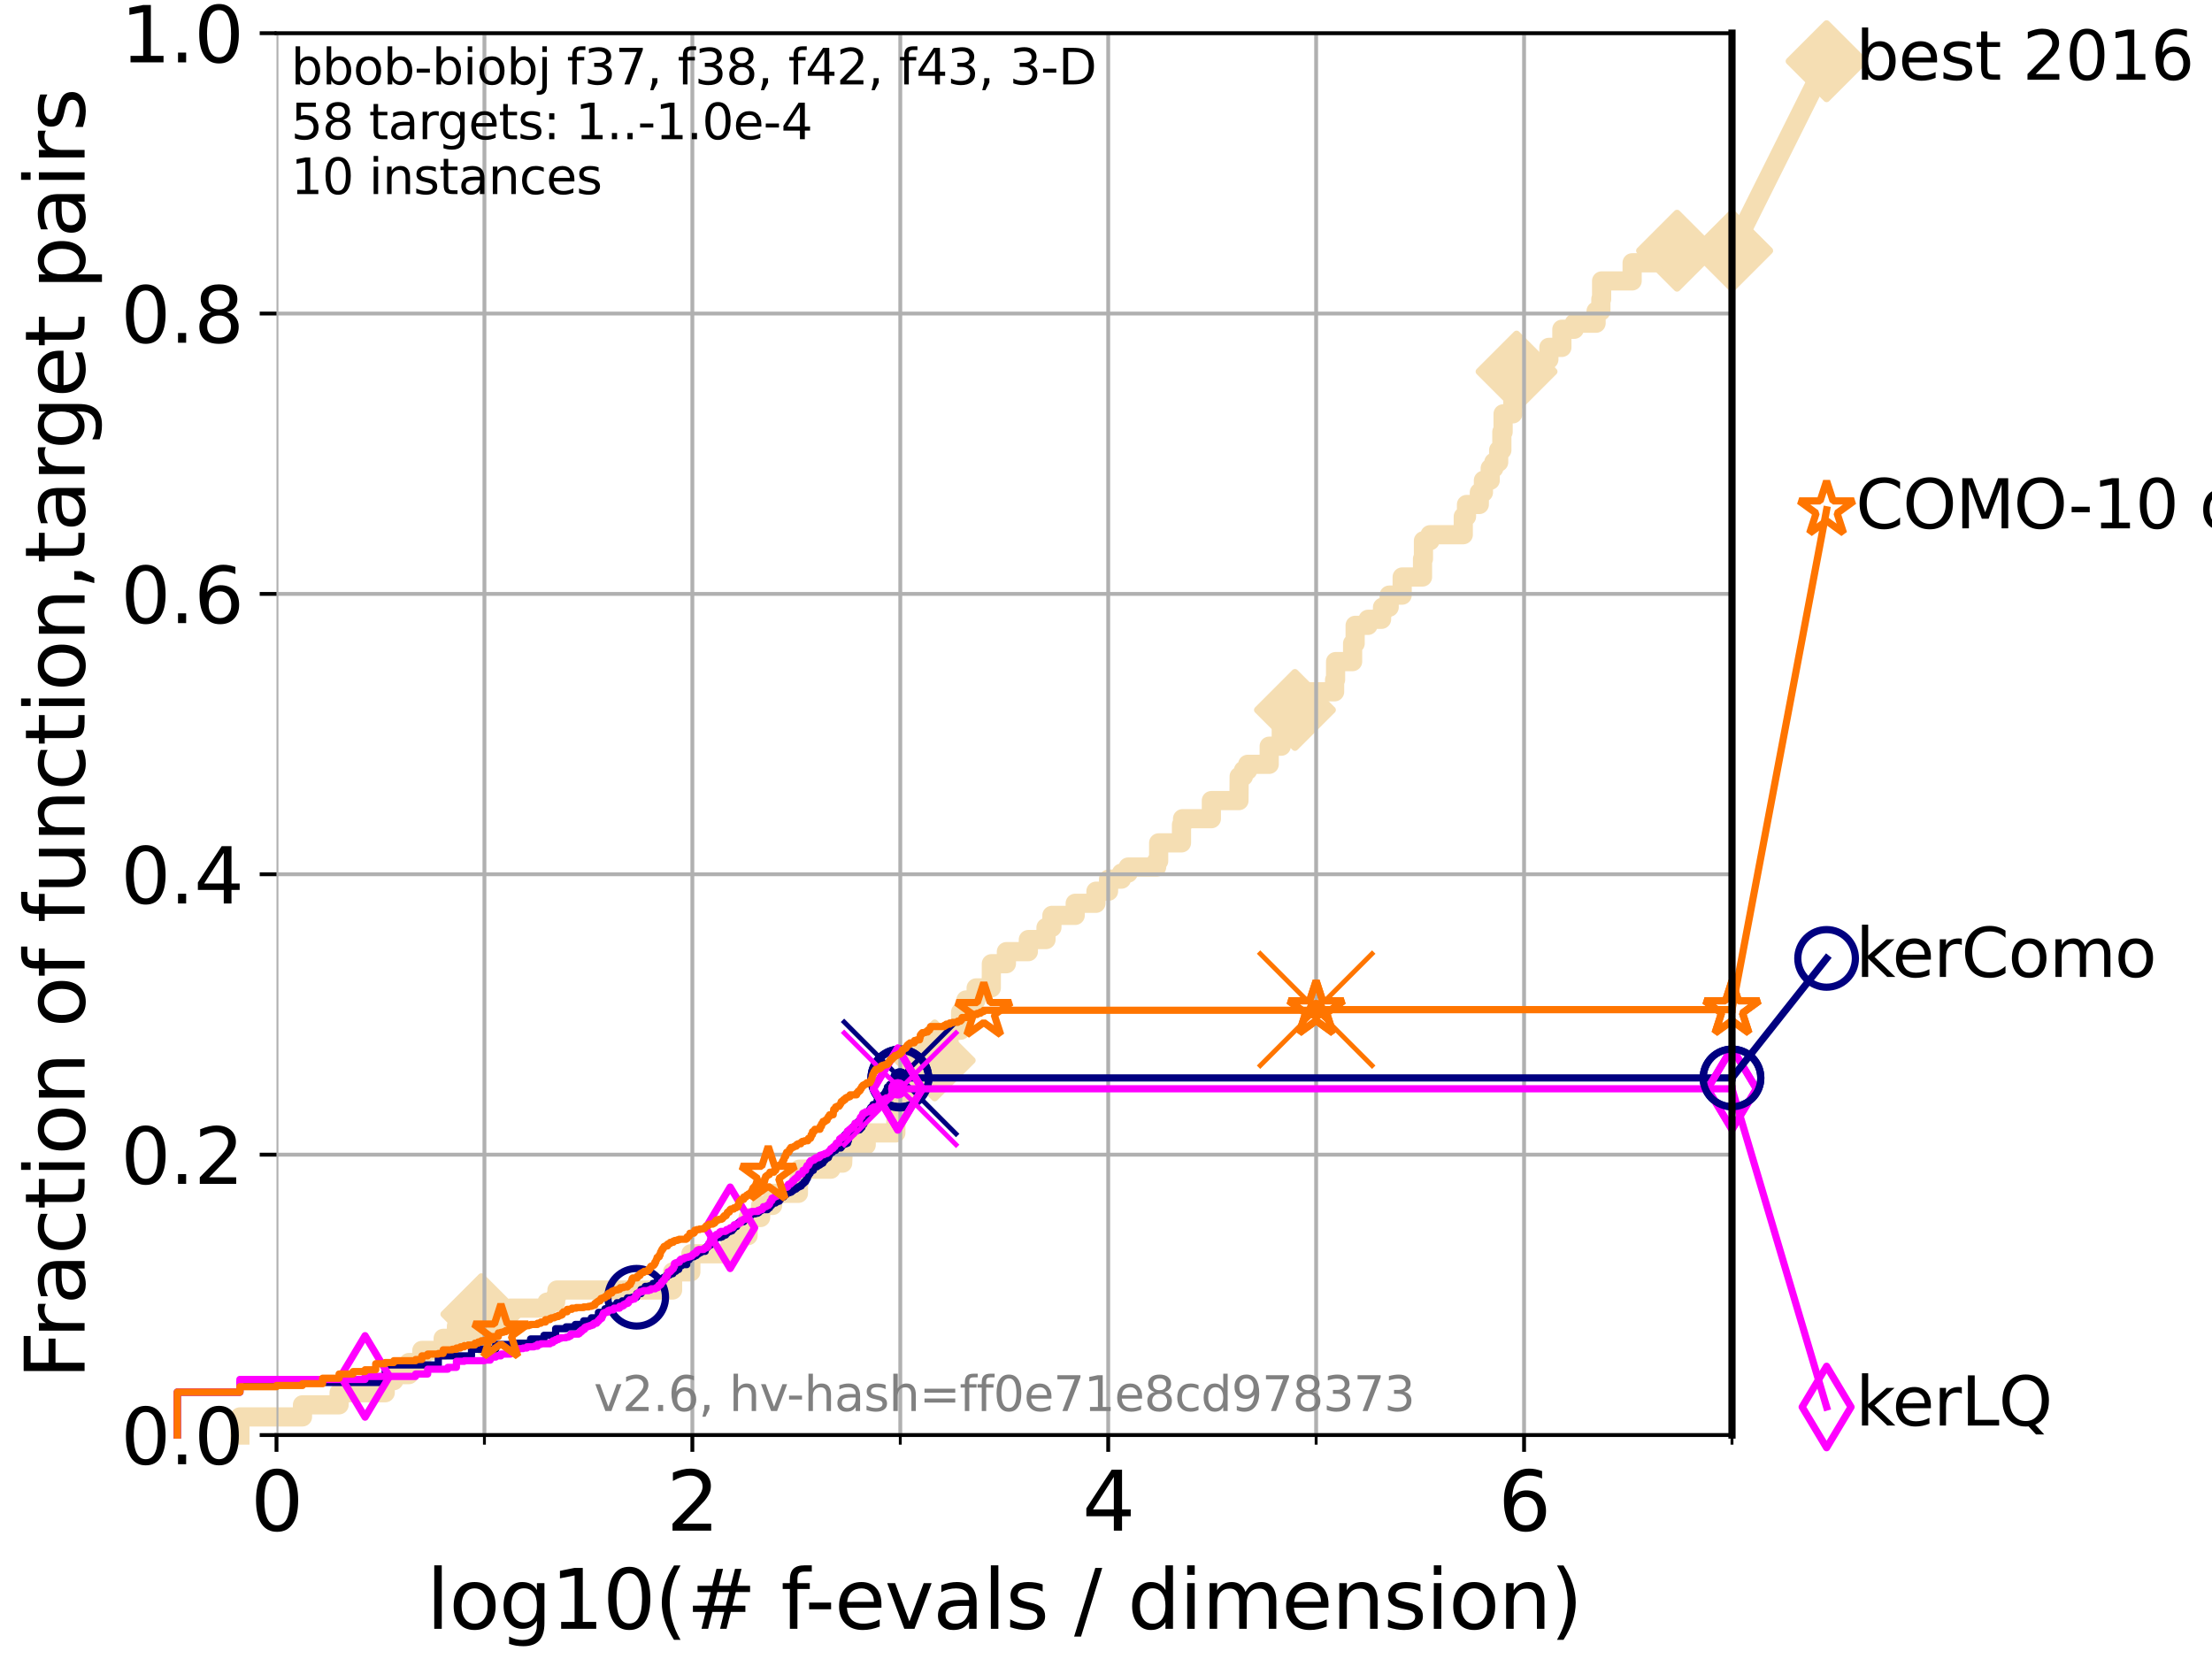 <?xml version="1.0" encoding="utf-8" standalone="no"?>
<!DOCTYPE svg PUBLIC "-//W3C//DTD SVG 1.1//EN"
  "http://www.w3.org/Graphics/SVG/1.1/DTD/svg11.dtd">
<svg xmlns:xlink="http://www.w3.org/1999/xlink" width="460.8pt" height="345.6pt" viewBox="0 0 460.8 345.6" xmlns="http://www.w3.org/2000/svg" version="1.1">
 <defs>
  <style type="text/css">*{stroke-linejoin: round; stroke-linecap: butt}</style>
 </defs>
 <g id="figure_1">
  <g id="patch_1">
   <path d="M 0 345.6 
L 460.8 345.6 
L 460.8 0 
L 0 0 
z
" style="fill: #ffffff"/>
  </g>
  <g id="axes_1">
   <g id="patch_2">
    <path d="M 57.6 298.944 
L 360.806 298.944 
L 360.806 6.912 
L 57.6 6.912 
z
" style="fill: #ffffff"/>
   </g>
   <g id="line2d_1">
    <path d="M 49.973 298.944 
L 49.973 295.168 
L 63.012 295.168 
L 63.012 292.65 
L 70.639 292.65 
L 70.639 290.133 
L 80.249 290.133 
L 80.249 287.615 
L 82.042 287.615 
L 82.042 286.356 
L 85.184 286.356 
L 85.184 283.839 
L 87.876 283.839 
L 87.876 281.321 
L 92.323 281.321 
L 92.323 278.804 
L 95.081 278.804 
L 95.081 276.286 
L 100.277 276.286 
L 100.277 273.769 
L 106.327 273.769 
L 106.327 272.51 
L 113.954 272.51 
L 113.954 271.251 
L 115.747 271.251 
L 115.747 269.993 
L 116.03 269.993 
L 116.03 268.734 
L 140.111 268.734 
L 140.111 264.958 
L 143.914 264.958 
L 143.914 261.181 
L 152.107 261.181 
L 152.107 257.405 
L 155.837 257.405 
L 155.837 253.629 
L 158.454 253.629 
L 158.454 251.111 
L 160.959 251.111 
L 160.959 248.594 
L 166.325 248.594 
L 166.325 246.076 
L 166.518 246.076 
L 166.518 243.559 
L 173.087 243.559 
L 173.087 242.3 
L 175.543 242.3 
L 175.638 239.782 
L 175.697 239.782 
L 175.697 238.524 
L 180.447 238.524 
L 180.447 236.006 
L 186.62 236.006 
L 186.62 233.489 
L 186.765 233.489 
L 186.765 229.712 
L 188.338 229.712 
L 188.338 227.195 
L 189.333 227.195 
L 189.333 224.677 
L 194.72 224.677 
L 194.72 220.901 
L 195.619 220.901 
L 195.619 217.125 
L 197.696 217.125 
L 197.696 214.607 
L 200.118 214.607 
L 200.118 210.831 
L 201.22 210.831 
L 201.22 208.313 
L 203.35 208.313 
L 203.35 205.796 
L 206.507 205.796 
L 206.518 200.761 
L 209.65 200.761 
L 209.65 198.243 
L 214.223 198.243 
L 214.223 195.726 
L 217.903 195.726 
L 217.903 193.208 
L 219.131 193.208 
L 219.131 190.691 
L 223.987 190.691 
L 223.987 188.173 
L 228.307 188.173 
L 228.307 185.656 
L 230.93 185.656 
L 230.93 183.138 
L 233.624 183.138 
L 233.624 181.879 
L 235.019 181.879 
L 235.019 180.621 
L 240.952 180.621 
L 240.952 179.362 
L 241.37 179.362 
L 241.37 175.586 
L 246.125 175.586 
L 246.125 171.809 
L 246.347 171.809 
L 246.347 170.551 
L 252.349 170.551 
L 252.349 166.774 
L 258.1 166.774 
L 258.141 161.739 
L 259.031 161.739 
L 259.031 160.481 
L 259.917 160.481 
L 259.917 159.222 
L 264.398 159.222 
L 264.398 155.446 
L 266.912 155.446 
L 266.912 151.669 
L 267.42 151.669 
L 267.42 150.41 
L 269.76 150.41 
L 269.76 147.893 
L 271.678 147.893 
L 271.678 144.117 
L 278.022 144.117 
L 278.022 141.599 
L 278.224 141.599 
L 278.23 137.823 
L 281.773 137.823 
L 281.773 134.047 
L 282.302 134.047 
L 282.302 130.27 
L 284.989 130.27 
L 284.989 129.012 
L 287.802 129.012 
L 287.802 127.753 
L 288.005 127.753 
L 288.005 126.494 
L 289.388 126.494 
L 289.388 123.977 
L 292.099 123.977 
L 292.099 120.2 
L 296.336 120.2 
L 296.336 116.424 
L 296.53 116.424 
L 296.53 112.648 
L 297.904 112.648 
L 297.904 111.389 
L 304.826 111.389 
L 304.826 107.613 
L 305.499 107.613 
L 305.499 105.095 
L 308.164 105.095 
L 308.172 102.578 
L 309.024 102.578 
L 309.024 100.06 
L 310.441 100.06 
L 310.441 97.543 
L 311.192 97.543 
L 311.192 96.284 
L 312.2 96.284 
L 312.2 93.766 
L 312.863 93.766 
L 312.863 89.99 
L 313.124 89.99 
L 313.124 86.214 
L 315.155 86.214 
L 315.155 83.696 
L 315.455 83.696 
L 315.455 79.92 
L 315.927 79.92 
L 315.927 77.402 
L 317.136 77.402 
L 317.136 76.144 
L 321.936 76.144 
L 321.936 74.885 
L 322.656 74.885 
L 322.656 72.367 
L 325.366 72.367 
L 325.366 68.591 
L 327.952 68.591 
L 327.952 67.332 
L 332.492 67.332 
L 332.492 64.815 
L 333.489 64.815 
L 333.489 62.297 
L 333.647 62.297 
L 333.647 58.521 
L 340.003 58.521 
L 340.003 54.745 
L 349.36 54.745 
L 349.36 52.227 
L 360.806 52.227 
L 360.806 52.227 
" style="fill: none; stroke: #f5deb3; stroke-width: 4; stroke-linecap: square"/>
   </g>
   <g id="line2d_2">
    <defs>
     <path id="m6670c44e52" d="M -0 7.778 
L 7.778 0 
L 0 -7.778 
L -7.778 -0 
z
" style="stroke: #f5deb3; stroke-width: 1.5; stroke-linejoin: miter"/>
    </defs>
    <g>
     <use xlink:href="#m6670c44e52" x="100.277" y="273.769" style="fill: #f5deb3; stroke: #f5deb3; stroke-width: 1.5; stroke-linejoin: miter"/>
     <use xlink:href="#m6670c44e52" x="194.72" y="220.901" style="fill: #f5deb3; stroke: #f5deb3; stroke-width: 1.5; stroke-linejoin: miter"/>
     <use xlink:href="#m6670c44e52" x="269.76" y="147.893" style="fill: #f5deb3; stroke: #f5deb3; stroke-width: 1.5; stroke-linejoin: miter"/>
     <use xlink:href="#m6670c44e52" x="315.927" y="77.402" style="fill: #f5deb3; stroke: #f5deb3; stroke-width: 1.5; stroke-linejoin: miter"/>
     <use xlink:href="#m6670c44e52" x="349.36" y="52.227" style="fill: #f5deb3; stroke: #f5deb3; stroke-width: 1.5; stroke-linejoin: miter"/>
     <use xlink:href="#m6670c44e52" x="360.806" y="52.227" style="fill: #f5deb3; stroke: #f5deb3; stroke-width: 1.5; stroke-linejoin: miter"/>
    </g>
   </g>
   <g id="line2d_3">
    <path style="fill: none; stroke: #f5deb3; stroke-width: 4; stroke-linecap: square"/>
    <g/>
   </g>
   <g id="line2d_4">
    <path d="M 360.806 52.227 
L 380.515 12.753 
" style="fill: none; stroke: #f5deb3; stroke-width: 4; stroke-linecap: square"/>
    <g>
     <use xlink:href="#m6670c44e52" x="360.806" y="52.227" style="fill: #f5deb3; stroke: #f5deb3; stroke-width: 1.5; stroke-linejoin: miter"/>
     <use xlink:href="#m6670c44e52" x="380.515" y="12.753" style="fill: #f5deb3; stroke: #f5deb3; stroke-width: 1.5; stroke-linejoin: miter"/>
    </g>
   </g>
   <g id="matplotlib.axis_1">
    <g id="xtick_1">
     <g id="line2d_5">
      <path d="M 57.6 298.944 
L 57.6 6.912 
" clip-path="url(#pa5c531a14d)" style="fill: none; stroke: #b0b0b0; stroke-width: 0.8; stroke-linecap: square"/>
     </g>
     <g id="line2d_6">
      <defs>
       <path id="md1c9da7545" d="M 0 0 
L 0 3.5 
" style="stroke: #000000; stroke-width: 0.8"/>
      </defs>
      <g>
       <use xlink:href="#md1c9da7545" x="57.6" y="298.944" style="stroke: #000000; stroke-width: 0.8"/>
      </g>
     </g>
     <g id="text_1">
      <!-- 0 -->
      <g transform="translate(52.192 318.861) scale(0.17 -0.17)">
       <defs>
        <path id="DejaVuSans-30" d="M 2034 4250 
Q 1547 4250 1301 3770 
Q 1056 3291 1056 2328 
Q 1056 1369 1301 889 
Q 1547 409 2034 409 
Q 2525 409 2770 889 
Q 3016 1369 3016 2328 
Q 3016 3291 2770 3770 
Q 2525 4250 2034 4250 
z
M 2034 4750 
Q 2819 4750 3233 4129 
Q 3647 3509 3647 2328 
Q 3647 1150 3233 529 
Q 2819 -91 2034 -91 
Q 1250 -91 836 529 
Q 422 1150 422 2328 
Q 422 3509 836 4129 
Q 1250 4750 2034 4750 
z
" transform="scale(0.016)"/>
       </defs>
       <use xlink:href="#DejaVuSans-30"/>
      </g>
     </g>
    </g>
    <g id="xtick_2">
     <g id="line2d_7">
      <path d="M 144.23 298.944 
L 144.23 6.912 
" clip-path="url(#pa5c531a14d)" style="fill: none; stroke: #b0b0b0; stroke-width: 0.8; stroke-linecap: square"/>
     </g>
     <g id="line2d_8">
      <g>
       <use xlink:href="#md1c9da7545" x="144.23" y="298.944" style="stroke: #000000; stroke-width: 0.8"/>
      </g>
     </g>
     <g id="text_2">
      <!-- 2 -->
      <g transform="translate(138.822 318.861) scale(0.17 -0.17)">
       <defs>
        <path id="DejaVuSans-32" d="M 1228 531 
L 3431 531 
L 3431 0 
L 469 0 
L 469 531 
Q 828 903 1448 1529 
Q 2069 2156 2228 2338 
Q 2531 2678 2651 2914 
Q 2772 3150 2772 3378 
Q 2772 3750 2511 3984 
Q 2250 4219 1831 4219 
Q 1534 4219 1204 4116 
Q 875 4013 500 3803 
L 500 4441 
Q 881 4594 1212 4672 
Q 1544 4750 1819 4750 
Q 2544 4750 2975 4387 
Q 3406 4025 3406 3419 
Q 3406 3131 3298 2873 
Q 3191 2616 2906 2266 
Q 2828 2175 2409 1742 
Q 1991 1309 1228 531 
z
" transform="scale(0.016)"/>
       </defs>
       <use xlink:href="#DejaVuSans-32"/>
      </g>
     </g>
    </g>
    <g id="xtick_3">
     <g id="line2d_9">
      <path d="M 230.861 298.944 
L 230.861 6.912 
" clip-path="url(#pa5c531a14d)" style="fill: none; stroke: #b0b0b0; stroke-width: 0.8; stroke-linecap: square"/>
     </g>
     <g id="line2d_10">
      <g>
       <use xlink:href="#md1c9da7545" x="230.861" y="298.944" style="stroke: #000000; stroke-width: 0.8"/>
      </g>
     </g>
     <g id="text_3">
      <!-- 4 -->
      <g transform="translate(225.453 318.861) scale(0.17 -0.17)">
       <defs>
        <path id="DejaVuSans-34" d="M 2419 4116 
L 825 1625 
L 2419 1625 
L 2419 4116 
z
M 2253 4666 
L 3047 4666 
L 3047 1625 
L 3713 1625 
L 3713 1100 
L 3047 1100 
L 3047 0 
L 2419 0 
L 2419 1100 
L 313 1100 
L 313 1709 
L 2253 4666 
z
" transform="scale(0.016)"/>
       </defs>
       <use xlink:href="#DejaVuSans-34"/>
      </g>
     </g>
    </g>
    <g id="xtick_4">
     <g id="line2d_11">
      <path d="M 317.491 298.944 
L 317.491 6.912 
" clip-path="url(#pa5c531a14d)" style="fill: none; stroke: #b0b0b0; stroke-width: 0.8; stroke-linecap: square"/>
     </g>
     <g id="line2d_12">
      <g>
       <use xlink:href="#md1c9da7545" x="317.491" y="298.944" style="stroke: #000000; stroke-width: 0.8"/>
      </g>
     </g>
     <g id="text_4">
      <!-- 6 -->
      <g transform="translate(312.083 318.861) scale(0.17 -0.17)">
       <defs>
        <path id="DejaVuSans-36" d="M 2113 2584 
Q 1688 2584 1439 2293 
Q 1191 2003 1191 1497 
Q 1191 994 1439 701 
Q 1688 409 2113 409 
Q 2538 409 2786 701 
Q 3034 994 3034 1497 
Q 3034 2003 2786 2293 
Q 2538 2584 2113 2584 
z
M 3366 4563 
L 3366 3988 
Q 3128 4100 2886 4159 
Q 2644 4219 2406 4219 
Q 1781 4219 1451 3797 
Q 1122 3375 1075 2522 
Q 1259 2794 1537 2939 
Q 1816 3084 2150 3084 
Q 2853 3084 3261 2657 
Q 3669 2231 3669 1497 
Q 3669 778 3244 343 
Q 2819 -91 2113 -91 
Q 1303 -91 875 529 
Q 447 1150 447 2328 
Q 447 3434 972 4092 
Q 1497 4750 2381 4750 
Q 2619 4750 2861 4703 
Q 3103 4656 3366 4563 
z
" transform="scale(0.016)"/>
       </defs>
       <use xlink:href="#DejaVuSans-36"/>
      </g>
     </g>
    </g>
    <g id="xtick_5">
     <g id="line2d_13">
      <path d="M 100.915 298.944 
L 100.915 6.912 
" clip-path="url(#pa5c531a14d)" style="fill: none; stroke: #b0b0b0; stroke-width: 0.8; stroke-linecap: square"/>
     </g>
     <g id="line2d_14">
      <defs>
       <path id="md9f993f0a8" d="M 0 0 
L 0 2 
" style="stroke: #000000; stroke-width: 0.6"/>
      </defs>
      <g>
       <use xlink:href="#md9f993f0a8" x="100.915" y="298.944" style="stroke: #000000; stroke-width: 0.6"/>
      </g>
     </g>
    </g>
    <g id="xtick_6">
     <g id="line2d_15">
      <path d="M 187.546 298.944 
L 187.546 6.912 
" clip-path="url(#pa5c531a14d)" style="fill: none; stroke: #b0b0b0; stroke-width: 0.8; stroke-linecap: square"/>
     </g>
     <g id="line2d_16">
      <g>
       <use xlink:href="#md9f993f0a8" x="187.546" y="298.944" style="stroke: #000000; stroke-width: 0.6"/>
      </g>
     </g>
    </g>
    <g id="xtick_7">
     <g id="line2d_17">
      <path d="M 274.176 298.944 
L 274.176 6.912 
" clip-path="url(#pa5c531a14d)" style="fill: none; stroke: #b0b0b0; stroke-width: 0.8; stroke-linecap: square"/>
     </g>
     <g id="line2d_18">
      <g>
       <use xlink:href="#md9f993f0a8" x="274.176" y="298.944" style="stroke: #000000; stroke-width: 0.6"/>
      </g>
     </g>
    </g>
    <g id="xtick_8">
     <g id="line2d_19">
      <path d="M 360.806 298.944 
L 360.806 6.912 
" clip-path="url(#pa5c531a14d)" style="fill: none; stroke: #b0b0b0; stroke-width: 0.8; stroke-linecap: square"/>
     </g>
     <g id="line2d_20">
      <g>
       <use xlink:href="#md9f993f0a8" x="360.806" y="298.944" style="stroke: #000000; stroke-width: 0.6"/>
      </g>
     </g>
    </g>
    <g id="text_5">
     <!-- log10(# f-evals / dimension) -->
     <g transform="translate(88.823 339.314) scale(0.17 -0.17)">
      <defs>
       <path id="DejaVuSans-6c" d="M 603 4863 
L 1178 4863 
L 1178 0 
L 603 0 
L 603 4863 
z
" transform="scale(0.016)"/>
       <path id="DejaVuSans-6f" d="M 1959 3097 
Q 1497 3097 1228 2736 
Q 959 2375 959 1747 
Q 959 1119 1226 758 
Q 1494 397 1959 397 
Q 2419 397 2687 759 
Q 2956 1122 2956 1747 
Q 2956 2369 2687 2733 
Q 2419 3097 1959 3097 
z
M 1959 3584 
Q 2709 3584 3137 3096 
Q 3566 2609 3566 1747 
Q 3566 888 3137 398 
Q 2709 -91 1959 -91 
Q 1206 -91 779 398 
Q 353 888 353 1747 
Q 353 2609 779 3096 
Q 1206 3584 1959 3584 
z
" transform="scale(0.016)"/>
       <path id="DejaVuSans-67" d="M 2906 1791 
Q 2906 2416 2648 2759 
Q 2391 3103 1925 3103 
Q 1463 3103 1205 2759 
Q 947 2416 947 1791 
Q 947 1169 1205 825 
Q 1463 481 1925 481 
Q 2391 481 2648 825 
Q 2906 1169 2906 1791 
z
M 3481 434 
Q 3481 -459 3084 -895 
Q 2688 -1331 1869 -1331 
Q 1566 -1331 1297 -1286 
Q 1028 -1241 775 -1147 
L 775 -588 
Q 1028 -725 1275 -790 
Q 1522 -856 1778 -856 
Q 2344 -856 2625 -561 
Q 2906 -266 2906 331 
L 2906 616 
Q 2728 306 2450 153 
Q 2172 0 1784 0 
Q 1141 0 747 490 
Q 353 981 353 1791 
Q 353 2603 747 3093 
Q 1141 3584 1784 3584 
Q 2172 3584 2450 3431 
Q 2728 3278 2906 2969 
L 2906 3500 
L 3481 3500 
L 3481 434 
z
" transform="scale(0.016)"/>
       <path id="DejaVuSans-31" d="M 794 531 
L 1825 531 
L 1825 4091 
L 703 3866 
L 703 4441 
L 1819 4666 
L 2450 4666 
L 2450 531 
L 3481 531 
L 3481 0 
L 794 0 
L 794 531 
z
" transform="scale(0.016)"/>
       <path id="DejaVuSans-28" d="M 1984 4856 
Q 1566 4138 1362 3434 
Q 1159 2731 1159 2009 
Q 1159 1288 1364 580 
Q 1569 -128 1984 -844 
L 1484 -844 
Q 1016 -109 783 600 
Q 550 1309 550 2009 
Q 550 2706 781 3412 
Q 1013 4119 1484 4856 
L 1984 4856 
z
" transform="scale(0.016)"/>
       <path id="DejaVuSans-23" d="M 3272 2816 
L 2363 2816 
L 2100 1772 
L 3016 1772 
L 3272 2816 
z
M 2803 4594 
L 2478 3297 
L 3391 3297 
L 3719 4594 
L 4219 4594 
L 3897 3297 
L 4872 3297 
L 4872 2816 
L 3775 2816 
L 3519 1772 
L 4513 1772 
L 4513 1294 
L 3397 1294 
L 3072 0 
L 2572 0 
L 2894 1294 
L 1978 1294 
L 1656 0 
L 1153 0 
L 1478 1294 
L 494 1294 
L 494 1772 
L 1594 1772 
L 1856 2816 
L 850 2816 
L 850 3297 
L 1978 3297 
L 2297 4594 
L 2803 4594 
z
" transform="scale(0.016)"/>
       <path id="DejaVuSans-20" transform="scale(0.016)"/>
       <path id="DejaVuSans-66" d="M 2375 4863 
L 2375 4384 
L 1825 4384 
Q 1516 4384 1395 4259 
Q 1275 4134 1275 3809 
L 1275 3500 
L 2222 3500 
L 2222 3053 
L 1275 3053 
L 1275 0 
L 697 0 
L 697 3053 
L 147 3053 
L 147 3500 
L 697 3500 
L 697 3744 
Q 697 4328 969 4595 
Q 1241 4863 1831 4863 
L 2375 4863 
z
" transform="scale(0.016)"/>
       <path id="DejaVuSans-2d" d="M 313 2009 
L 1997 2009 
L 1997 1497 
L 313 1497 
L 313 2009 
z
" transform="scale(0.016)"/>
       <path id="DejaVuSans-65" d="M 3597 1894 
L 3597 1613 
L 953 1613 
Q 991 1019 1311 708 
Q 1631 397 2203 397 
Q 2534 397 2845 478 
Q 3156 559 3463 722 
L 3463 178 
Q 3153 47 2828 -22 
Q 2503 -91 2169 -91 
Q 1331 -91 842 396 
Q 353 884 353 1716 
Q 353 2575 817 3079 
Q 1281 3584 2069 3584 
Q 2775 3584 3186 3129 
Q 3597 2675 3597 1894 
z
M 3022 2063 
Q 3016 2534 2758 2815 
Q 2500 3097 2075 3097 
Q 1594 3097 1305 2825 
Q 1016 2553 972 2059 
L 3022 2063 
z
" transform="scale(0.016)"/>
       <path id="DejaVuSans-76" d="M 191 3500 
L 800 3500 
L 1894 563 
L 2988 3500 
L 3597 3500 
L 2284 0 
L 1503 0 
L 191 3500 
z
" transform="scale(0.016)"/>
       <path id="DejaVuSans-61" d="M 2194 1759 
Q 1497 1759 1228 1600 
Q 959 1441 959 1056 
Q 959 750 1161 570 
Q 1363 391 1709 391 
Q 2188 391 2477 730 
Q 2766 1069 2766 1631 
L 2766 1759 
L 2194 1759 
z
M 3341 1997 
L 3341 0 
L 2766 0 
L 2766 531 
Q 2569 213 2275 61 
Q 1981 -91 1556 -91 
Q 1019 -91 701 211 
Q 384 513 384 1019 
Q 384 1609 779 1909 
Q 1175 2209 1959 2209 
L 2766 2209 
L 2766 2266 
Q 2766 2663 2505 2880 
Q 2244 3097 1772 3097 
Q 1472 3097 1187 3025 
Q 903 2953 641 2809 
L 641 3341 
Q 956 3463 1253 3523 
Q 1550 3584 1831 3584 
Q 2591 3584 2966 3190 
Q 3341 2797 3341 1997 
z
" transform="scale(0.016)"/>
       <path id="DejaVuSans-73" d="M 2834 3397 
L 2834 2853 
Q 2591 2978 2328 3040 
Q 2066 3103 1784 3103 
Q 1356 3103 1142 2972 
Q 928 2841 928 2578 
Q 928 2378 1081 2264 
Q 1234 2150 1697 2047 
L 1894 2003 
Q 2506 1872 2764 1633 
Q 3022 1394 3022 966 
Q 3022 478 2636 193 
Q 2250 -91 1575 -91 
Q 1294 -91 989 -36 
Q 684 19 347 128 
L 347 722 
Q 666 556 975 473 
Q 1284 391 1588 391 
Q 1994 391 2212 530 
Q 2431 669 2431 922 
Q 2431 1156 2273 1281 
Q 2116 1406 1581 1522 
L 1381 1569 
Q 847 1681 609 1914 
Q 372 2147 372 2553 
Q 372 3047 722 3315 
Q 1072 3584 1716 3584 
Q 2034 3584 2315 3537 
Q 2597 3491 2834 3397 
z
" transform="scale(0.016)"/>
       <path id="DejaVuSans-2f" d="M 1625 4666 
L 2156 4666 
L 531 -594 
L 0 -594 
L 1625 4666 
z
" transform="scale(0.016)"/>
       <path id="DejaVuSans-64" d="M 2906 2969 
L 2906 4863 
L 3481 4863 
L 3481 0 
L 2906 0 
L 2906 525 
Q 2725 213 2448 61 
Q 2172 -91 1784 -91 
Q 1150 -91 751 415 
Q 353 922 353 1747 
Q 353 2572 751 3078 
Q 1150 3584 1784 3584 
Q 2172 3584 2448 3432 
Q 2725 3281 2906 2969 
z
M 947 1747 
Q 947 1113 1208 752 
Q 1469 391 1925 391 
Q 2381 391 2643 752 
Q 2906 1113 2906 1747 
Q 2906 2381 2643 2742 
Q 2381 3103 1925 3103 
Q 1469 3103 1208 2742 
Q 947 2381 947 1747 
z
" transform="scale(0.016)"/>
       <path id="DejaVuSans-69" d="M 603 3500 
L 1178 3500 
L 1178 0 
L 603 0 
L 603 3500 
z
M 603 4863 
L 1178 4863 
L 1178 4134 
L 603 4134 
L 603 4863 
z
" transform="scale(0.016)"/>
       <path id="DejaVuSans-6d" d="M 3328 2828 
Q 3544 3216 3844 3400 
Q 4144 3584 4550 3584 
Q 5097 3584 5394 3201 
Q 5691 2819 5691 2113 
L 5691 0 
L 5113 0 
L 5113 2094 
Q 5113 2597 4934 2840 
Q 4756 3084 4391 3084 
Q 3944 3084 3684 2787 
Q 3425 2491 3425 1978 
L 3425 0 
L 2847 0 
L 2847 2094 
Q 2847 2600 2669 2842 
Q 2491 3084 2119 3084 
Q 1678 3084 1418 2786 
Q 1159 2488 1159 1978 
L 1159 0 
L 581 0 
L 581 3500 
L 1159 3500 
L 1159 2956 
Q 1356 3278 1631 3431 
Q 1906 3584 2284 3584 
Q 2666 3584 2933 3390 
Q 3200 3197 3328 2828 
z
" transform="scale(0.016)"/>
       <path id="DejaVuSans-6e" d="M 3513 2113 
L 3513 0 
L 2938 0 
L 2938 2094 
Q 2938 2591 2744 2837 
Q 2550 3084 2163 3084 
Q 1697 3084 1428 2787 
Q 1159 2491 1159 1978 
L 1159 0 
L 581 0 
L 581 3500 
L 1159 3500 
L 1159 2956 
Q 1366 3272 1645 3428 
Q 1925 3584 2291 3584 
Q 2894 3584 3203 3211 
Q 3513 2838 3513 2113 
z
" transform="scale(0.016)"/>
       <path id="DejaVuSans-29" d="M 513 4856 
L 1013 4856 
Q 1481 4119 1714 3412 
Q 1947 2706 1947 2009 
Q 1947 1309 1714 600 
Q 1481 -109 1013 -844 
L 513 -844 
Q 928 -128 1133 580 
Q 1338 1288 1338 2009 
Q 1338 2731 1133 3434 
Q 928 4138 513 4856 
z
" transform="scale(0.016)"/>
      </defs>
      <use xlink:href="#DejaVuSans-6c"/>
      <use xlink:href="#DejaVuSans-6f" x="27.783"/>
      <use xlink:href="#DejaVuSans-67" x="88.965"/>
      <use xlink:href="#DejaVuSans-31" x="152.441"/>
      <use xlink:href="#DejaVuSans-30" x="216.064"/>
      <use xlink:href="#DejaVuSans-28" x="279.688"/>
      <use xlink:href="#DejaVuSans-23" x="318.701"/>
      <use xlink:href="#DejaVuSans-20" x="402.49"/>
      <use xlink:href="#DejaVuSans-66" x="434.277"/>
      <use xlink:href="#DejaVuSans-2d" x="463.982"/>
      <use xlink:href="#DejaVuSans-65" x="500.066"/>
      <use xlink:href="#DejaVuSans-76" x="561.59"/>
      <use xlink:href="#DejaVuSans-61" x="620.77"/>
      <use xlink:href="#DejaVuSans-6c" x="682.049"/>
      <use xlink:href="#DejaVuSans-73" x="709.832"/>
      <use xlink:href="#DejaVuSans-20" x="761.932"/>
      <use xlink:href="#DejaVuSans-2f" x="793.719"/>
      <use xlink:href="#DejaVuSans-20" x="827.41"/>
      <use xlink:href="#DejaVuSans-64" x="859.197"/>
      <use xlink:href="#DejaVuSans-69" x="922.674"/>
      <use xlink:href="#DejaVuSans-6d" x="950.457"/>
      <use xlink:href="#DejaVuSans-65" x="1047.869"/>
      <use xlink:href="#DejaVuSans-6e" x="1109.393"/>
      <use xlink:href="#DejaVuSans-73" x="1172.771"/>
      <use xlink:href="#DejaVuSans-69" x="1224.871"/>
      <use xlink:href="#DejaVuSans-6f" x="1252.654"/>
      <use xlink:href="#DejaVuSans-6e" x="1313.836"/>
      <use xlink:href="#DejaVuSans-29" x="1377.215"/>
     </g>
    </g>
   </g>
   <g id="matplotlib.axis_2">
    <g id="ytick_1">
     <g id="line2d_21">
      <path d="M 57.6 298.944 
L 360.806 298.944 
" clip-path="url(#pa5c531a14d)" style="fill: none; stroke: #b0b0b0; stroke-width: 0.8; stroke-linecap: square"/>
     </g>
     <g id="line2d_22">
      <defs>
       <path id="mbf3a9526e2" d="M 0 0 
L -3.5 0 
" style="stroke: #000000; stroke-width: 0.8"/>
      </defs>
      <g>
       <use xlink:href="#mbf3a9526e2" x="57.6" y="298.944" style="stroke: #000000; stroke-width: 0.8"/>
      </g>
     </g>
     <g id="text_6">
      <!-- 0.0 -->
      <g transform="translate(25.155 305.023) scale(0.16 -0.16)">
       <defs>
        <path id="DejaVuSans-2e" d="M 684 794 
L 1344 794 
L 1344 0 
L 684 0 
L 684 794 
z
" transform="scale(0.016)"/>
       </defs>
       <use xlink:href="#DejaVuSans-30"/>
       <use xlink:href="#DejaVuSans-2e" x="63.623"/>
       <use xlink:href="#DejaVuSans-30" x="95.41"/>
      </g>
     </g>
    </g>
    <g id="ytick_2">
     <g id="line2d_23">
      <path d="M 57.6 240.538 
L 360.806 240.538 
" clip-path="url(#pa5c531a14d)" style="fill: none; stroke: #b0b0b0; stroke-width: 0.8; stroke-linecap: square"/>
     </g>
     <g id="line2d_24">
      <g>
       <use xlink:href="#mbf3a9526e2" x="57.6" y="240.538" style="stroke: #000000; stroke-width: 0.8"/>
      </g>
     </g>
     <g id="text_7">
      <!-- 0.2 -->
      <g transform="translate(25.155 246.616) scale(0.16 -0.16)">
       <use xlink:href="#DejaVuSans-30"/>
       <use xlink:href="#DejaVuSans-2e" x="63.623"/>
       <use xlink:href="#DejaVuSans-32" x="95.41"/>
      </g>
     </g>
    </g>
    <g id="ytick_3">
     <g id="line2d_25">
      <path d="M 57.6 182.131 
L 360.806 182.131 
" clip-path="url(#pa5c531a14d)" style="fill: none; stroke: #b0b0b0; stroke-width: 0.8; stroke-linecap: square"/>
     </g>
     <g id="line2d_26">
      <g>
       <use xlink:href="#mbf3a9526e2" x="57.6" y="182.131" style="stroke: #000000; stroke-width: 0.8"/>
      </g>
     </g>
     <g id="text_8">
      <!-- 0.4 -->
      <g transform="translate(25.155 188.21) scale(0.16 -0.16)">
       <use xlink:href="#DejaVuSans-30"/>
       <use xlink:href="#DejaVuSans-2e" x="63.623"/>
       <use xlink:href="#DejaVuSans-34" x="95.41"/>
      </g>
     </g>
    </g>
    <g id="ytick_4">
     <g id="line2d_27">
      <path d="M 57.6 123.725 
L 360.806 123.725 
" clip-path="url(#pa5c531a14d)" style="fill: none; stroke: #b0b0b0; stroke-width: 0.8; stroke-linecap: square"/>
     </g>
     <g id="line2d_28">
      <g>
       <use xlink:href="#mbf3a9526e2" x="57.6" y="123.725" style="stroke: #000000; stroke-width: 0.8"/>
      </g>
     </g>
     <g id="text_9">
      <!-- 0.6 -->
      <g transform="translate(25.155 129.804) scale(0.16 -0.16)">
       <use xlink:href="#DejaVuSans-30"/>
       <use xlink:href="#DejaVuSans-2e" x="63.623"/>
       <use xlink:href="#DejaVuSans-36" x="95.41"/>
      </g>
     </g>
    </g>
    <g id="ytick_5">
     <g id="line2d_29">
      <path d="M 57.6 65.318 
L 360.806 65.318 
" clip-path="url(#pa5c531a14d)" style="fill: none; stroke: #b0b0b0; stroke-width: 0.8; stroke-linecap: square"/>
     </g>
     <g id="line2d_30">
      <g>
       <use xlink:href="#mbf3a9526e2" x="57.6" y="65.318" style="stroke: #000000; stroke-width: 0.8"/>
      </g>
     </g>
     <g id="text_10">
      <!-- 0.8 -->
      <g transform="translate(25.155 71.397) scale(0.16 -0.16)">
       <defs>
        <path id="DejaVuSans-38" d="M 2034 2216 
Q 1584 2216 1326 1975 
Q 1069 1734 1069 1313 
Q 1069 891 1326 650 
Q 1584 409 2034 409 
Q 2484 409 2743 651 
Q 3003 894 3003 1313 
Q 3003 1734 2745 1975 
Q 2488 2216 2034 2216 
z
M 1403 2484 
Q 997 2584 770 2862 
Q 544 3141 544 3541 
Q 544 4100 942 4425 
Q 1341 4750 2034 4750 
Q 2731 4750 3128 4425 
Q 3525 4100 3525 3541 
Q 3525 3141 3298 2862 
Q 3072 2584 2669 2484 
Q 3125 2378 3379 2068 
Q 3634 1759 3634 1313 
Q 3634 634 3220 271 
Q 2806 -91 2034 -91 
Q 1263 -91 848 271 
Q 434 634 434 1313 
Q 434 1759 690 2068 
Q 947 2378 1403 2484 
z
M 1172 3481 
Q 1172 3119 1398 2916 
Q 1625 2713 2034 2713 
Q 2441 2713 2670 2916 
Q 2900 3119 2900 3481 
Q 2900 3844 2670 4047 
Q 2441 4250 2034 4250 
Q 1625 4250 1398 4047 
Q 1172 3844 1172 3481 
z
" transform="scale(0.016)"/>
       </defs>
       <use xlink:href="#DejaVuSans-30"/>
       <use xlink:href="#DejaVuSans-2e" x="63.623"/>
       <use xlink:href="#DejaVuSans-38" x="95.41"/>
      </g>
     </g>
    </g>
    <g id="ytick_6">
     <g id="line2d_31">
      <path d="M 57.6 6.912 
L 360.806 6.912 
" clip-path="url(#pa5c531a14d)" style="fill: none; stroke: #b0b0b0; stroke-width: 0.8; stroke-linecap: square"/>
     </g>
     <g id="line2d_32">
      <g>
       <use xlink:href="#mbf3a9526e2" x="57.6" y="6.912" style="stroke: #000000; stroke-width: 0.8"/>
      </g>
     </g>
     <g id="text_11">
      <!-- 1.0 -->
      <g transform="translate(25.155 12.991) scale(0.16 -0.16)">
       <use xlink:href="#DejaVuSans-31"/>
       <use xlink:href="#DejaVuSans-2e" x="63.623"/>
       <use xlink:href="#DejaVuSans-30" x="95.41"/>
      </g>
     </g>
    </g>
    <g id="text_12">
     <!-- Fraction of function,target pairs -->
     <g transform="translate(17.62 287.313) rotate(-90) scale(0.17 -0.17)">
      <defs>
       <path id="DejaVuSans-46" d="M 628 4666 
L 3309 4666 
L 3309 4134 
L 1259 4134 
L 1259 2759 
L 3109 2759 
L 3109 2228 
L 1259 2228 
L 1259 0 
L 628 0 
L 628 4666 
z
" transform="scale(0.016)"/>
       <path id="DejaVuSans-72" d="M 2631 2963 
Q 2534 3019 2420 3045 
Q 2306 3072 2169 3072 
Q 1681 3072 1420 2755 
Q 1159 2438 1159 1844 
L 1159 0 
L 581 0 
L 581 3500 
L 1159 3500 
L 1159 2956 
Q 1341 3275 1631 3429 
Q 1922 3584 2338 3584 
Q 2397 3584 2469 3576 
Q 2541 3569 2628 3553 
L 2631 2963 
z
" transform="scale(0.016)"/>
       <path id="DejaVuSans-63" d="M 3122 3366 
L 3122 2828 
Q 2878 2963 2633 3030 
Q 2388 3097 2138 3097 
Q 1578 3097 1268 2742 
Q 959 2388 959 1747 
Q 959 1106 1268 751 
Q 1578 397 2138 397 
Q 2388 397 2633 464 
Q 2878 531 3122 666 
L 3122 134 
Q 2881 22 2623 -34 
Q 2366 -91 2075 -91 
Q 1284 -91 818 406 
Q 353 903 353 1747 
Q 353 2603 823 3093 
Q 1294 3584 2113 3584 
Q 2378 3584 2631 3529 
Q 2884 3475 3122 3366 
z
" transform="scale(0.016)"/>
       <path id="DejaVuSans-74" d="M 1172 4494 
L 1172 3500 
L 2356 3500 
L 2356 3053 
L 1172 3053 
L 1172 1153 
Q 1172 725 1289 603 
Q 1406 481 1766 481 
L 2356 481 
L 2356 0 
L 1766 0 
Q 1100 0 847 248 
Q 594 497 594 1153 
L 594 3053 
L 172 3053 
L 172 3500 
L 594 3500 
L 594 4494 
L 1172 4494 
z
" transform="scale(0.016)"/>
       <path id="DejaVuSans-75" d="M 544 1381 
L 544 3500 
L 1119 3500 
L 1119 1403 
Q 1119 906 1312 657 
Q 1506 409 1894 409 
Q 2359 409 2629 706 
Q 2900 1003 2900 1516 
L 2900 3500 
L 3475 3500 
L 3475 0 
L 2900 0 
L 2900 538 
Q 2691 219 2414 64 
Q 2138 -91 1772 -91 
Q 1169 -91 856 284 
Q 544 659 544 1381 
z
M 1991 3584 
L 1991 3584 
z
" transform="scale(0.016)"/>
       <path id="DejaVuSans-2c" d="M 750 794 
L 1409 794 
L 1409 256 
L 897 -744 
L 494 -744 
L 750 256 
L 750 794 
z
" transform="scale(0.016)"/>
       <path id="DejaVuSans-70" d="M 1159 525 
L 1159 -1331 
L 581 -1331 
L 581 3500 
L 1159 3500 
L 1159 2969 
Q 1341 3281 1617 3432 
Q 1894 3584 2278 3584 
Q 2916 3584 3314 3078 
Q 3713 2572 3713 1747 
Q 3713 922 3314 415 
Q 2916 -91 2278 -91 
Q 1894 -91 1617 61 
Q 1341 213 1159 525 
z
M 3116 1747 
Q 3116 2381 2855 2742 
Q 2594 3103 2138 3103 
Q 1681 3103 1420 2742 
Q 1159 2381 1159 1747 
Q 1159 1113 1420 752 
Q 1681 391 2138 391 
Q 2594 391 2855 752 
Q 3116 1113 3116 1747 
z
" transform="scale(0.016)"/>
      </defs>
      <use xlink:href="#DejaVuSans-46"/>
      <use xlink:href="#DejaVuSans-72" x="50.27"/>
      <use xlink:href="#DejaVuSans-61" x="91.383"/>
      <use xlink:href="#DejaVuSans-63" x="152.662"/>
      <use xlink:href="#DejaVuSans-74" x="207.643"/>
      <use xlink:href="#DejaVuSans-69" x="246.852"/>
      <use xlink:href="#DejaVuSans-6f" x="274.635"/>
      <use xlink:href="#DejaVuSans-6e" x="335.816"/>
      <use xlink:href="#DejaVuSans-20" x="399.195"/>
      <use xlink:href="#DejaVuSans-6f" x="430.982"/>
      <use xlink:href="#DejaVuSans-66" x="492.164"/>
      <use xlink:href="#DejaVuSans-20" x="527.369"/>
      <use xlink:href="#DejaVuSans-66" x="559.156"/>
      <use xlink:href="#DejaVuSans-75" x="594.361"/>
      <use xlink:href="#DejaVuSans-6e" x="657.74"/>
      <use xlink:href="#DejaVuSans-63" x="721.119"/>
      <use xlink:href="#DejaVuSans-74" x="776.1"/>
      <use xlink:href="#DejaVuSans-69" x="815.309"/>
      <use xlink:href="#DejaVuSans-6f" x="843.092"/>
      <use xlink:href="#DejaVuSans-6e" x="904.273"/>
      <use xlink:href="#DejaVuSans-2c" x="967.652"/>
      <use xlink:href="#DejaVuSans-74" x="999.439"/>
      <use xlink:href="#DejaVuSans-61" x="1038.648"/>
      <use xlink:href="#DejaVuSans-72" x="1099.928"/>
      <use xlink:href="#DejaVuSans-67" x="1139.291"/>
      <use xlink:href="#DejaVuSans-65" x="1202.768"/>
      <use xlink:href="#DejaVuSans-74" x="1264.291"/>
      <use xlink:href="#DejaVuSans-20" x="1303.5"/>
      <use xlink:href="#DejaVuSans-70" x="1335.287"/>
      <use xlink:href="#DejaVuSans-61" x="1398.764"/>
      <use xlink:href="#DejaVuSans-69" x="1460.043"/>
      <use xlink:href="#DejaVuSans-72" x="1487.826"/>
      <use xlink:href="#DejaVuSans-73" x="1528.939"/>
     </g>
    </g>
   </g>
   <g id="line2d_33">
    <defs>
     <path id="ma98b47d5ae" d="M 0 1.5 
C 0.398 1.5 0.779 1.342 1.061 1.061 
C 1.342 0.779 1.5 0.398 1.5 0 
C 1.5 -0.398 1.342 -0.779 1.061 -1.061 
C 0.779 -1.342 0.398 -1.5 0 -1.5 
C -0.398 -1.5 -0.779 -1.342 -1.061 -1.061 
C -1.342 -0.779 -1.5 -0.398 -1.5 0 
C -1.5 0.398 -1.342 0.779 -1.061 1.061 
C -0.779 1.342 -0.398 1.5 0 1.5 
z
" style="stroke: #f5deb3"/>
    </defs>
    <g>
     <use xlink:href="#ma98b47d5ae" x="349.36" y="52.227" style="fill: #f5deb3; stroke: #f5deb3"/>
     <use xlink:href="#ma98b47d5ae" x="349.36" y="52.227" style="fill: #f5deb3; stroke: #f5deb3"/>
    </g>
   </g>
   <g id="line2d_34">
    <defs>
     <path id="m78c095ddb5" d="M 0 1.5 
C 0.398 1.5 0.779 1.342 1.061 1.061 
C 1.342 0.779 1.5 0.398 1.5 0 
C 1.5 -0.398 1.342 -0.779 1.061 -1.061 
C 0.779 -1.342 0.398 -1.5 0 -1.5 
C -0.398 -1.5 -0.779 -1.342 -1.061 -1.061 
C -1.342 -0.779 -1.5 -0.398 -1.5 0 
C -1.5 0.398 -1.342 0.779 -1.061 1.061 
C -0.779 1.342 -0.398 1.5 0 1.5 
z
" style="stroke: #000080"/>
    </defs>
    <g>
     <use xlink:href="#m78c095ddb5" x="187.458" y="224.551" style="fill: #000080; stroke: #000080"/>
     <use xlink:href="#m78c095ddb5" x="187.458" y="224.551" style="fill: #000080; stroke: #000080"/>
    </g>
   </g>
   <g id="line2d_35">
    <path d="M 36.933 298.944 
L 36.933 290.007 
L 49.973 290.007 
L 49.973 287.993 
L 80.249 287.993 
L 80.249 284.342 
L 91.306 284.342 
L 91.306 282.454 
L 98.223 282.454 
L 98.223 281.07 
L 103.27 281.07 
L 103.27 280.063 
L 107.245 280.063 
L 107.245 279.811 
L 110.525 279.811 
L 110.525 278.93 
L 113.317 278.93 
L 113.317 278.174 
L 115.747 278.174 
L 115.747 276.79 
L 117.9 276.79 
L 117.9 276.412 
L 119.831 276.412 
L 119.831 275.909 
L 121.582 275.909 
L 121.582 275.153 
L 123.184 275.153 
L 123.184 274.524 
L 124.66 274.524 
L 124.66 273.391 
L 126.029 273.391 
L 126.029 272.636 
L 127.304 272.636 
L 127.304 272.007 
L 128.499 272.007 
L 128.499 271.377 
L 129.623 271.377 
L 129.623 271 
L 130.683 271 
L 130.683 270.37 
L 131.686 270.37 
L 131.686 270.244 
L 132.639 270.244 
L 132.639 269.489 
L 133.546 269.489 
L 133.546 268.608 
L 134.411 268.608 
L 134.411 267.979 
L 135.238 267.979 
L 135.238 267.853 
L 136.03 267.853 
L 136.03 267.349 
L 136.79 267.349 
L 136.79 266.972 
L 137.521 266.972 
L 137.521 266.342 
L 138.224 266.342 
L 138.224 266.09 
L 138.902 266.09 
L 138.902 265.587 
L 139.556 265.587 
L 139.556 265.335 
L 140.189 265.335 
L 140.189 264.832 
L 140.801 264.832 
L 140.801 264.454 
L 141.393 264.454 
L 141.393 263.699 
L 141.968 263.699 
L 141.968 263.447 
L 143.066 263.447 
L 143.066 262.44 
L 143.593 262.44 
L 143.593 261.936 
L 144.105 261.936 
L 144.105 261.811 
L 144.603 261.811 
L 144.603 261.559 
L 145.088 261.559 
L 145.088 261.181 
L 145.562 261.181 
L 145.562 260.929 
L 146.023 260.929 
L 146.023 260.678 
L 146.914 260.678 
L 146.914 259.922 
L 147.344 259.922 
L 147.344 259.545 
L 147.764 259.545 
L 147.764 259.293 
L 148.176 259.293 
L 148.176 258.538 
L 148.578 258.538 
L 148.578 258.286 
L 148.972 258.286 
L 148.972 257.908 
L 149.358 257.908 
L 149.358 257.783 
L 150.107 257.783 
L 150.107 257.657 
L 150.47 257.657 
L 150.47 257.405 
L 150.827 257.405 
L 150.827 257.279 
L 151.177 257.279 
L 151.177 256.901 
L 151.52 256.901 
L 151.52 256.524 
L 152.189 256.524 
L 152.189 256.398 
L 152.515 256.398 
L 152.515 256.02 
L 152.835 256.02 
L 152.835 255.643 
L 153.15 255.643 
L 153.15 255.517 
L 153.46 255.517 
L 153.46 255.013 
L 153.764 255.013 
L 153.764 254.762 
L 154.064 254.762 
L 154.064 254.51 
L 154.936 254.51 
L 154.936 254.132 
L 155.218 254.132 
L 155.218 254.006 
L 155.495 254.006 
L 155.495 253.629 
L 155.769 253.629 
L 155.769 253.125 
L 156.567 253.125 
L 156.567 252.873 
L 157.332 252.873 
L 157.332 252.748 
L 157.826 252.748 
L 157.826 252.622 
L 158.068 252.622 
L 158.068 252.37 
L 158.306 252.37 
L 158.306 252.244 
L 158.542 252.244 
L 158.542 251.992 
L 159.899 251.992 
L 159.899 251.741 
L 160.116 251.741 
L 160.116 251.615 
L 160.33 251.615 
L 160.33 251.237 
L 160.542 251.237 
L 160.542 251.111 
L 160.752 251.111 
L 160.752 250.859 
L 160.959 250.859 
L 160.959 250.734 
L 161.164 250.734 
L 161.164 250.608 
L 161.567 250.608 
L 161.567 250.356 
L 161.962 250.356 
L 161.962 250.23 
L 162.349 250.23 
L 162.349 249.978 
L 162.54 249.978 
L 162.54 249.349 
L 163.283 249.349 
L 163.283 248.971 
L 163.644 248.971 
L 163.644 248.845 
L 163.822 248.845 
L 163.822 248.594 
L 163.998 248.594 
L 163.998 248.468 
L 164.517 248.468 
L 164.517 248.342 
L 164.855 248.342 
L 164.855 248.216 
L 165.022 248.216 
L 165.022 247.964 
L 165.351 247.964 
L 165.351 247.838 
L 165.514 247.838 
L 165.514 247.713 
L 165.835 247.713 
L 165.835 247.461 
L 166.15 247.461 
L 166.15 247.335 
L 166.306 247.335 
L 166.306 247.209 
L 166.614 247.209 
L 166.614 247.083 
L 166.917 247.083 
L 166.917 246.831 
L 167.066 246.831 
L 167.066 246.706 
L 167.215 246.706 
L 167.215 246.58 
L 167.362 246.58 
L 167.362 246.454 
L 167.508 246.454 
L 167.508 246.202 
L 167.797 246.202 
L 167.797 245.95 
L 167.94 245.95 
L 167.94 245.699 
L 168.081 245.699 
L 168.081 245.447 
L 168.222 245.447 
L 168.222 244.817 
L 168.5 244.817 
L 168.5 244.44 
L 168.774 244.44 
L 168.774 243.936 
L 169.178 243.936 
L 169.178 243.81 
L 169.443 243.81 
L 169.443 243.307 
L 169.573 243.307 
L 169.573 243.055 
L 170.214 243.055 
L 170.214 242.803 
L 170.589 242.803 
L 170.589 242.677 
L 170.834 242.677 
L 170.834 242.552 
L 170.956 242.552 
L 170.956 242.426 
L 171.197 242.426 
L 171.197 242.3 
L 171.434 242.3 
L 171.434 241.922 
L 171.552 241.922 
L 171.552 241.796 
L 171.786 241.796 
L 171.786 241.67 
L 171.901 241.67 
L 171.901 241.419 
L 172.13 241.419 
L 172.13 241.293 
L 172.356 241.293 
L 172.356 241.167 
L 172.58 241.167 
L 172.691 240.663 
L 172.801 240.663 
L 172.911 240.16 
L 173.235 240.16 
L 173.235 240.034 
L 173.449 240.034 
L 173.555 239.656 
L 174.075 239.656 
L 174.075 239.405 
L 174.279 239.405 
L 174.279 239.153 
L 175.172 239.153 
L 175.172 238.901 
L 175.364 238.901 
L 175.364 238.524 
L 175.555 238.524 
L 175.555 238.398 
L 175.931 238.398 
L 175.931 238.272 
L 176.299 238.272 
L 176.299 238.146 
L 176.571 238.146 
L 176.661 237.642 
L 176.75 237.642 
L 176.75 236.887 
L 177.015 236.887 
L 177.103 236.258 
L 177.277 236.258 
L 177.277 236.132 
L 177.789 236.132 
L 177.873 235.754 
L 178.04 235.754 
L 178.04 235.628 
L 178.206 235.628 
L 178.206 235.503 
L 178.614 235.503 
L 178.614 235.377 
L 179.091 235.377 
L 179.091 235.125 
L 179.326 235.125 
L 179.403 234.873 
L 179.557 234.873 
L 179.634 234.244 
L 179.937 234.244 
L 180.012 233.866 
L 180.087 233.866 
L 180.161 233.489 
L 180.235 233.489 
L 180.235 233.363 
L 180.383 233.363 
L 180.456 232.859 
L 180.529 232.859 
L 180.602 232.356 
L 180.818 232.356 
L 180.89 231.726 
L 180.961 231.726 
L 180.961 231.475 
L 181.173 231.475 
L 181.173 231.097 
L 181.383 231.097 
L 181.383 230.719 
L 181.522 230.719 
L 181.522 230.593 
L 181.864 230.593 
L 181.864 230.09 
L 182.4 230.09 
L 182.465 229.838 
L 182.661 229.838 
L 182.726 229.209 
L 182.856 229.209 
L 182.92 228.454 
L 183.364 228.454 
L 183.364 228.328 
L 184.04 228.328 
L 184.101 227.95 
L 184.34 227.95 
L 184.4 227.572 
L 184.577 227.572 
L 184.577 227.195 
L 184.694 227.195 
L 184.694 227.069 
L 184.81 227.069 
L 184.868 226.44 
L 185.212 226.44 
L 185.212 226.188 
L 185.325 226.188 
L 185.325 225.936 
L 185.605 225.936 
L 185.605 225.81 
L 185.991 225.81 
L 185.991 225.684 
L 186.153 225.684 
L 186.153 225.558 
L 186.368 225.558 
L 186.368 225.432 
L 186.895 225.432 
L 186.895 225.181 
L 187.255 225.181 
L 187.357 224.803 
L 187.458 224.803 
L 187.458 224.551 
L 360.806 224.551 
L 360.806 224.551 
" style="fill: none; stroke: #000080; stroke-width: 1.5; stroke-linecap: square"/>
   </g>
   <g id="line2d_36">
    <defs>
     <path id="m741ca7a1ea" d="M 0 6 
C 1.591 6 3.117 5.368 4.243 4.243 
C 5.368 3.117 6 1.591 6 0 
C 6 -1.591 5.368 -3.117 4.243 -4.243 
C 3.117 -5.368 1.591 -6 0 -6 
C -1.591 -6 -3.117 -5.368 -4.243 -4.243 
C -5.368 -3.117 -6 -1.591 -6 0 
C -6 1.591 -5.368 3.117 -4.243 4.243 
C -3.117 5.368 -1.591 6 0 6 
z
" style="stroke: #000080; stroke-width: 1.5"/>
    </defs>
    <g>
     <use xlink:href="#m741ca7a1ea" x="132.639" y="270.244" style="fill-opacity: 0; stroke: #000080; stroke-width: 1.5"/>
     <use xlink:href="#m741ca7a1ea" x="187.458" y="224.803" style="fill-opacity: 0; stroke: #000080; stroke-width: 1.5"/>
     <use xlink:href="#m741ca7a1ea" x="187.458" y="224.551" style="fill-opacity: 0; stroke: #000080; stroke-width: 1.5"/>
     <use xlink:href="#m741ca7a1ea" x="187.458" y="224.551" style="fill-opacity: 0; stroke: #000080; stroke-width: 1.5"/>
     <use xlink:href="#m741ca7a1ea" x="360.806" y="224.551" style="fill-opacity: 0; stroke: #000080; stroke-width: 1.5"/>
    </g>
   </g>
   <g id="line2d_37">
    <path style="fill: none; stroke: #000080; stroke-width: 1.5; stroke-linecap: square"/>
    <g/>
   </g>
   <g id="line2d_38">
    <path d="M 187.502 224.551 
" clip-path="url(#pa5c531a14d)" style="fill: none; stroke: #000080; stroke-width: 1.5; stroke-linecap: square"/>
    <defs>
     <path id="m2e63695b28" d="M -12 12 
L 12 -12 
M -12 -12 
L 12 12 
" style="stroke: #000080"/>
    </defs>
    <g clip-path="url(#pa5c531a14d)">
     <use xlink:href="#m2e63695b28" x="187.502" y="224.551" style="fill: #000080; stroke: #000080"/>
    </g>
   </g>
   <g id="line2d_39">
    <defs>
     <path id="m9d52c4786b" d="M 0 1.5 
C 0.398 1.5 0.779 1.342 1.061 1.061 
C 1.342 0.779 1.5 0.398 1.5 0 
C 1.5 -0.398 1.342 -0.779 1.061 -1.061 
C 0.779 -1.342 0.398 -1.5 0 -1.5 
C -0.398 -1.5 -0.779 -1.342 -1.061 -1.061 
C -1.342 -0.779 -1.5 -0.398 -1.5 0 
C -1.5 0.398 -1.342 0.779 -1.061 1.061 
C -0.779 1.342 -0.398 1.5 0 1.5 
z
" style="stroke: #ff00ff"/>
    </defs>
    <g>
     <use xlink:href="#m9d52c4786b" x="187.018" y="226.817" style="fill: #ff00ff; stroke: #ff00ff"/>
     <use xlink:href="#m9d52c4786b" x="187.018" y="226.817" style="fill: #ff00ff; stroke: #ff00ff"/>
    </g>
   </g>
   <g id="line2d_40">
    <path d="M 36.933 298.944 
L 36.933 290.007 
L 49.973 290.007 
L 49.973 287.363 
L 76.051 287.363 
L 76.051 286.734 
L 86.578 286.734 
L 86.578 286.231 
L 89.09 286.231 
L 89.09 285.224 
L 93.288 285.224 
L 93.288 284.846 
L 95.081 284.846 
L 95.081 283.587 
L 96.718 283.587 
L 96.718 283.461 
L 100.915 283.461 
L 100.915 283.335 
L 102.129 283.335 
L 102.129 282.706 
L 103.27 282.706 
L 103.27 282.454 
L 104.345 282.454 
L 104.345 282.077 
L 106.327 282.077 
L 106.327 281.447 
L 107.245 281.447 
L 107.245 281.07 
L 108.12 281.07 
L 108.12 280.944 
L 108.956 280.944 
L 108.956 280.818 
L 109.757 280.818 
L 109.757 280.566 
L 111.262 280.566 
L 111.262 280.44 
L 111.972 280.44 
L 111.972 280.063 
L 112.657 280.063 
L 112.657 279.937 
L 114.571 279.937 
L 114.571 279.685 
L 115.168 279.685 
L 115.168 279.307 
L 115.747 279.307 
L 115.747 279.056 
L 116.309 279.056 
L 116.309 278.804 
L 116.854 278.804 
L 116.854 278.678 
L 117.9 278.678 
L 117.9 278.552 
L 118.401 278.552 
L 118.401 278.426 
L 118.647 278.426 
L 118.647 278.3 
L 118.89 278.3 
L 118.89 277.923 
L 120.507 277.923 
L 120.507 277.797 
L 120.727 277.797 
L 120.727 277.419 
L 121.159 277.419 
L 121.159 277.042 
L 121.582 277.042 
L 121.582 276.916 
L 121.79 276.916 
L 121.79 276.538 
L 121.995 276.538 
L 121.995 276.412 
L 122.4 276.412 
L 122.4 276.286 
L 122.796 276.286 
L 122.796 276.16 
L 123.184 276.16 
L 123.184 276.035 
L 123.564 276.035 
L 123.564 275.783 
L 123.751 275.783 
L 123.751 275.657 
L 124.302 275.657 
L 124.302 275.405 
L 124.482 275.405 
L 124.482 275.279 
L 124.66 275.279 
L 124.66 275.028 
L 124.837 275.028 
L 124.837 274.902 
L 125.012 274.902 
L 125.012 274.65 
L 125.357 274.65 
L 125.357 274.272 
L 125.527 274.272 
L 125.527 273.895 
L 125.696 273.895 
L 125.696 273.517 
L 126.029 273.517 
L 126.029 273.391 
L 126.517 273.391 
L 126.517 273.265 
L 126.677 273.265 
L 126.677 273.014 
L 126.994 273.014 
L 126.994 272.888 
L 127.761 272.888 
L 127.761 272.636 
L 127.911 272.636 
L 127.911 272.51 
L 129.069 272.51 
L 129.069 272.132 
L 129.623 272.132 
L 129.623 272.007 
L 129.893 272.007 
L 129.893 271.755 
L 130.16 271.755 
L 130.16 271.629 
L 130.423 271.629 
L 130.423 271.503 
L 130.811 271.503 
L 130.811 271.377 
L 130.939 271.377 
L 130.939 271 
L 131.065 271 
L 131.065 270.874 
L 131.191 270.874 
L 131.191 270.748 
L 131.686 270.748 
L 131.686 270.622 
L 132.169 270.622 
L 132.169 270.37 
L 132.287 270.37 
L 132.287 270.244 
L 132.405 270.244 
L 132.405 269.867 
L 132.523 269.867 
L 132.523 269.741 
L 132.755 269.741 
L 132.755 269.489 
L 132.984 269.489 
L 132.984 269.237 
L 133.323 269.237 
L 133.323 269.111 
L 133.766 269.111 
L 133.766 268.986 
L 134.091 268.986 
L 134.091 268.86 
L 135.136 268.86 
L 135.136 268.734 
L 135.539 268.734 
L 135.638 268.482 
L 136.509 268.482 
L 136.509 268.356 
L 136.697 268.356 
L 136.697 268.23 
L 137.067 268.23 
L 137.159 267.853 
L 137.25 267.853 
L 137.25 267.727 
L 137.521 267.727 
L 137.521 267.601 
L 137.699 267.601 
L 137.788 267.097 
L 138.051 267.097 
L 138.138 266.72 
L 138.396 266.72 
L 138.481 266.342 
L 138.566 266.342 
L 138.651 265.965 
L 138.902 265.965 
L 138.902 265.713 
L 139.068 265.713 
L 139.15 264.958 
L 139.637 264.958 
L 139.637 264.706 
L 139.875 264.706 
L 139.875 264.454 
L 140.111 264.454 
L 140.111 264.328 
L 140.266 264.328 
L 140.344 263.825 
L 140.497 263.825 
L 140.497 263.195 
L 140.725 263.195 
L 140.725 263.069 
L 141.099 263.069 
L 141.099 262.944 
L 141.538 262.944 
L 141.611 262.566 
L 141.683 262.566 
L 141.683 262.44 
L 141.826 262.44 
L 141.826 262.314 
L 142.318 262.314 
L 142.318 262.188 
L 142.525 262.188 
L 142.525 262.062 
L 142.798 262.062 
L 142.798 261.936 
L 143.331 261.936 
L 143.331 261.811 
L 143.786 261.811 
L 143.786 261.685 
L 144.105 261.685 
L 144.105 261.559 
L 144.23 261.559 
L 144.293 261.307 
L 144.48 261.307 
L 144.48 261.181 
L 144.664 261.181 
L 144.664 261.055 
L 144.968 261.055 
L 144.968 260.929 
L 145.088 260.929 
L 145.148 260.552 
L 145.267 260.552 
L 145.267 260.426 
L 145.562 260.426 
L 145.562 260.3 
L 146.585 260.3 
L 146.695 260.048 
L 146.968 260.048 
L 146.968 259.922 
L 147.237 259.922 
L 147.237 259.671 
L 147.555 259.671 
L 147.608 259.041 
L 147.816 259.041 
L 147.92 258.538 
L 147.971 258.538 
L 148.022 258.16 
L 148.176 258.16 
L 148.176 258.034 
L 148.378 258.034 
L 148.378 257.908 
L 148.776 257.908 
L 148.874 257.531 
L 149.069 257.531 
L 149.069 257.405 
L 149.214 257.405 
L 149.214 257.153 
L 149.642 257.153 
L 149.736 256.901 
L 149.922 256.901 
L 149.922 256.65 
L 150.152 256.65 
L 150.152 256.524 
L 151.09 256.524 
L 151.09 256.398 
L 151.349 256.398 
L 151.349 256.146 
L 151.774 256.146 
L 151.774 256.02 
L 152.066 256.02 
L 152.107 255.769 
L 152.676 255.769 
L 152.676 255.517 
L 152.875 255.517 
L 152.954 255.139 
L 153.344 255.139 
L 153.344 255.013 
L 153.84 255.013 
L 153.84 254.887 
L 153.99 254.887 
L 153.99 254.762 
L 154.286 254.762 
L 154.323 254.258 
L 154.722 254.258 
L 154.829 254.006 
L 155.253 254.006 
L 155.253 253.88 
L 155.426 253.88 
L 155.461 253.629 
L 155.633 253.629 
L 155.633 253.377 
L 155.769 253.377 
L 155.769 253.125 
L 156.005 253.125 
L 156.005 252.873 
L 156.139 252.873 
L 156.239 252.496 
L 156.632 252.496 
L 156.632 252.37 
L 157.917 252.37 
L 157.947 252.118 
L 158.366 252.118 
L 158.366 251.992 
L 158.775 251.992 
L 158.833 251.741 
L 158.977 251.741 
L 159.034 251.363 
L 159.624 251.363 
L 159.624 251.237 
L 159.789 251.237 
L 159.789 251.111 
L 160.116 251.111 
L 160.116 250.859 
L 160.33 250.859 
L 160.41 250.482 
L 160.463 250.482 
L 160.463 250.23 
L 160.673 250.23 
L 160.673 250.104 
L 160.804 250.104 
L 160.804 249.601 
L 161.113 249.601 
L 161.113 249.475 
L 161.291 249.475 
L 161.291 249.349 
L 161.467 249.349 
L 161.467 249.223 
L 161.815 249.223 
L 161.84 248.845 
L 162.06 248.845 
L 162.06 248.72 
L 162.516 248.72 
L 162.516 248.468 
L 162.728 248.468 
L 162.728 248.216 
L 162.869 248.216 
L 162.938 247.713 
L 163.031 247.713 
L 163.031 247.461 
L 163.374 247.461 
L 163.374 247.335 
L 163.954 247.335 
L 163.954 247.209 
L 164.129 247.209 
L 164.238 246.706 
L 164.644 246.706 
L 164.708 246.454 
L 164.939 246.454 
L 164.98 246.202 
L 165.167 246.202 
L 165.167 245.95 
L 165.433 245.95 
L 165.433 245.699 
L 165.554 245.699 
L 165.554 245.573 
L 165.715 245.573 
L 165.715 245.447 
L 166.013 245.447 
L 166.013 245.195 
L 166.248 245.195 
L 166.345 244.692 
L 166.403 244.692 
L 166.403 244.566 
L 167.085 244.566 
L 167.085 244.314 
L 167.215 244.314 
L 167.27 243.81 
L 167.833 243.81 
L 167.94 243.181 
L 168.011 243.181 
L 168.117 242.803 
L 168.448 242.803 
L 168.448 242.552 
L 168.586 242.552 
L 168.655 242.048 
L 168.859 242.048 
L 168.859 241.796 
L 169.245 241.796 
L 169.245 241.67 
L 169.606 241.67 
L 169.606 241.419 
L 169.865 241.419 
L 169.945 241.167 
L 170.62 241.167 
L 170.62 241.041 
L 170.773 241.041 
L 170.819 240.663 
L 171.271 240.663 
L 171.271 240.538 
L 171.655 240.538 
L 171.655 240.412 
L 171.858 240.412 
L 171.858 240.286 
L 172.3 240.286 
L 172.3 240.16 
L 172.427 240.16 
L 172.427 240.034 
L 172.566 240.034 
L 172.566 239.908 
L 172.787 239.908 
L 172.787 239.782 
L 172.911 239.782 
L 172.911 239.531 
L 173.033 239.531 
L 173.074 239.279 
L 173.528 239.279 
L 173.568 238.901 
L 173.895 238.901 
L 173.998 238.524 
L 174.139 238.524 
L 174.216 238.146 
L 174.718 238.146 
L 174.817 237.642 
L 174.854 237.642 
L 174.904 237.265 
L 175.123 237.265 
L 175.22 237.013 
L 175.614 237.013 
L 175.614 236.761 
L 175.838 236.761 
L 175.838 236.635 
L 176.196 236.635 
L 176.196 236.51 
L 176.322 236.51 
L 176.356 236.006 
L 176.515 236.006 
L 176.526 235.628 
L 176.806 235.628 
L 176.85 235.377 
L 176.993 235.377 
L 176.993 235.251 
L 177.244 235.251 
L 177.244 235.125 
L 177.428 235.125 
L 177.428 234.873 
L 177.936 234.873 
L 178.04 234.244 
L 178.113 234.244 
L 178.113 233.992 
L 178.764 233.992 
L 178.764 233.74 
L 178.914 233.74 
L 178.914 233.614 
L 179.042 233.614 
L 179.15 232.985 
L 179.258 232.985 
L 179.258 232.733 
L 179.423 232.733 
L 179.423 232.607 
L 179.567 232.607 
L 179.567 232.356 
L 179.71 232.356 
L 179.71 231.978 
L 179.862 231.978 
L 179.862 231.852 
L 180.337 231.852 
L 180.337 231.6 
L 181.147 231.6 
L 181.147 231.475 
L 181.383 231.475 
L 181.392 230.971 
L 181.548 230.971 
L 181.548 230.845 
L 181.983 230.845 
L 181.983 230.593 
L 182.936 230.593 
L 182.936 230.342 
L 183.048 230.342 
L 183.048 230.09 
L 183.285 230.09 
L 183.285 229.964 
L 183.736 229.964 
L 183.736 229.838 
L 183.889 229.838 
L 183.934 229.461 
L 184.033 229.461 
L 184.131 228.957 
L 184.459 228.957 
L 184.459 228.831 
L 184.621 228.831 
L 184.621 228.705 
L 185.403 228.705 
L 185.403 228.454 
L 185.571 228.454 
L 185.571 228.202 
L 185.861 228.202 
L 185.888 227.698 
L 186.541 227.698 
L 186.541 227.572 
L 186.66 227.572 
L 186.66 227.321 
L 186.895 227.321 
L 186.895 226.943 
L 187.018 226.943 
L 187.018 226.817 
L 360.806 226.817 
L 360.806 226.817 
" style="fill: none; stroke: #ff00ff; stroke-width: 1.5; stroke-linecap: square"/>
   </g>
   <g id="line2d_41">
    <defs>
     <path id="m896d29594d" d="M -0 8.485 
L 5.091 0 
L 0 -8.485 
L -5.091 -0 
z
" style="stroke: #ff00ff; stroke-width: 1.5; stroke-linejoin: miter"/>
    </defs>
    <g>
     <use xlink:href="#m896d29594d" x="76.051" y="286.734" style="fill-opacity: 0; stroke: #ff00ff; stroke-width: 1.5; stroke-linejoin: miter"/>
     <use xlink:href="#m896d29594d" x="152.107" y="255.769" style="fill-opacity: 0; stroke: #ff00ff; stroke-width: 1.5; stroke-linejoin: miter"/>
     <use xlink:href="#m896d29594d" x="187.018" y="226.943" style="fill-opacity: 0; stroke: #ff00ff; stroke-width: 1.5; stroke-linejoin: miter"/>
     <use xlink:href="#m896d29594d" x="187.018" y="226.817" style="fill-opacity: 0; stroke: #ff00ff; stroke-width: 1.5; stroke-linejoin: miter"/>
     <use xlink:href="#m896d29594d" x="187.018" y="226.817" style="fill-opacity: 0; stroke: #ff00ff; stroke-width: 1.5; stroke-linejoin: miter"/>
     <use xlink:href="#m896d29594d" x="360.806" y="226.817" style="fill-opacity: 0; stroke: #ff00ff; stroke-width: 1.5; stroke-linejoin: miter"/>
    </g>
   </g>
   <g id="line2d_42">
    <path style="fill: none; stroke: #ff00ff; stroke-width: 1.5; stroke-linecap: square"/>
    <g/>
   </g>
   <g id="line2d_43">
    <path d="M 187.508 226.817 
" clip-path="url(#pa5c531a14d)" style="fill: none; stroke: #ff00ff; stroke-width: 1.5; stroke-linecap: square"/>
    <defs>
     <path id="mdf4332e4c1" d="M -12 12 
L 12 -12 
M -12 -12 
L 12 12 
" style="stroke: #ff00ff"/>
    </defs>
    <g clip-path="url(#pa5c531a14d)">
     <use xlink:href="#mdf4332e4c1" x="187.508" y="226.817" style="fill: #ff00ff; stroke: #ff00ff"/>
    </g>
   </g>
   <g id="line2d_44">
    <defs>
     <path id="mfdaa3a50bb" d="M 0 1.5 
C 0.398 1.5 0.779 1.342 1.061 1.061 
C 1.342 0.779 1.5 0.398 1.5 0 
C 1.5 -0.398 1.342 -0.779 1.061 -1.061 
C 0.779 -1.342 0.398 -1.5 0 -1.5 
C -0.398 -1.5 -0.779 -1.342 -1.061 -1.061 
C -1.342 -0.779 -1.5 -0.398 -1.5 0 
C -1.5 0.398 -1.342 0.779 -1.061 1.061 
C -0.779 1.342 -0.398 1.5 0 1.5 
z
" style="stroke: #ff7500"/>
    </defs>
    <g>
     <use xlink:href="#mfdaa3a50bb" x="274.175" y="210.327" style="fill: #ff7500; stroke: #ff7500"/>
     <use xlink:href="#mfdaa3a50bb" x="274.175" y="210.327" style="fill: #ff7500; stroke: #ff7500"/>
    </g>
   </g>
   <g id="line2d_45">
    <path d="M 36.933 298.944 
L 36.933 290.007 
L 49.973 290.007 
L 49.973 288.874 
L 57.6 288.874 
L 57.6 288.622 
L 63.012 288.622 
L 63.012 288.245 
L 67.209 288.245 
L 67.209 287.112 
L 70.639 287.112 
L 70.639 286.231 
L 73.539 286.231 
L 73.539 285.727 
L 76.051 285.727 
L 76.051 285.349 
L 78.267 285.349 
L 78.267 284.091 
L 80.249 284.091 
L 80.249 283.839 
L 82.042 283.839 
L 82.042 283.461 
L 86.578 283.461 
L 86.578 283.21 
L 87.876 283.21 
L 87.876 282.454 
L 89.09 282.454 
L 89.09 282.077 
L 91.306 282.077 
L 91.306 281.951 
L 92.323 281.951 
L 92.323 281.196 
L 94.206 281.196 
L 94.206 281.07 
L 95.081 281.07 
L 95.081 280.818 
L 95.917 280.818 
L 95.917 280.566 
L 96.718 280.566 
L 96.718 280.314 
L 97.485 280.314 
L 97.485 280.188 
L 98.933 280.188 
L 98.933 279.811 
L 99.617 279.811 
L 99.617 279.559 
L 100.277 279.559 
L 100.277 279.307 
L 100.915 279.307 
L 100.915 279.181 
L 101.532 279.181 
L 101.532 279.056 
L 102.708 279.056 
L 102.708 278.426 
L 103.815 278.426 
L 103.815 277.671 
L 104.345 277.671 
L 104.345 277.545 
L 104.86 277.545 
L 104.86 277.419 
L 105.362 277.419 
L 105.362 277.167 
L 105.851 277.167 
L 105.851 277.042 
L 107.245 277.042 
L 107.245 276.664 
L 107.687 276.664 
L 107.687 276.538 
L 108.12 276.538 
L 108.12 276.412 
L 108.543 276.412 
L 108.543 276.286 
L 109.361 276.286 
L 109.361 276.16 
L 110.145 276.16 
L 110.145 276.035 
L 110.525 276.035 
L 110.525 275.909 
L 111.972 275.909 
L 111.972 275.657 
L 112.657 275.657 
L 112.657 275.405 
L 113.638 275.405 
L 113.638 274.902 
L 114.571 274.902 
L 114.571 274.65 
L 114.872 274.65 
L 114.872 274.524 
L 115.46 274.524 
L 115.46 274.398 
L 115.747 274.398 
L 115.747 274.272 
L 116.309 274.272 
L 116.309 274.021 
L 116.854 274.021 
L 116.854 273.895 
L 117.121 273.895 
L 117.121 273.517 
L 117.384 273.517 
L 117.384 273.265 
L 118.152 273.265 
L 118.152 272.762 
L 119.129 272.762 
L 119.129 272.51 
L 120.059 272.51 
L 120.059 272.384 
L 121.582 272.384 
L 121.582 272.258 
L 122.599 272.258 
L 122.599 272.132 
L 123.184 272.132 
L 123.184 272.007 
L 123.564 272.007 
L 123.564 271.881 
L 123.936 271.881 
L 123.936 271.503 
L 124.12 271.503 
L 124.12 271.377 
L 124.302 271.377 
L 124.302 271.251 
L 124.482 271.251 
L 124.482 271.125 
L 124.66 271.125 
L 124.66 271 
L 125.012 271 
L 125.012 270.748 
L 125.185 270.748 
L 125.185 270.496 
L 125.527 270.496 
L 125.527 270.37 
L 126.029 270.37 
L 126.029 270.118 
L 126.193 270.118 
L 126.193 269.993 
L 126.677 269.993 
L 126.677 269.489 
L 126.836 269.489 
L 126.836 269.363 
L 127.458 269.363 
L 127.458 268.986 
L 127.761 268.986 
L 127.761 268.86 
L 128.06 268.86 
L 128.06 268.734 
L 128.643 268.734 
L 128.643 268.608 
L 129.069 268.608 
L 129.069 268.482 
L 129.209 268.482 
L 129.209 268.23 
L 129.893 268.23 
L 129.893 268.104 
L 130.683 268.104 
L 130.683 267.979 
L 130.811 267.979 
L 130.811 267.727 
L 131.065 267.727 
L 131.065 267.601 
L 131.316 267.601 
L 131.316 267.223 
L 131.44 267.223 
L 131.44 267.097 
L 131.564 267.097 
L 131.564 266.72 
L 131.686 266.72 
L 131.686 266.342 
L 131.808 266.342 
L 131.808 266.216 
L 132.755 266.216 
L 132.755 265.839 
L 133.098 265.839 
L 133.098 265.713 
L 133.323 265.713 
L 133.323 265.335 
L 133.546 265.335 
L 133.546 265.209 
L 133.766 265.209 
L 133.766 265.083 
L 134.091 265.083 
L 134.198 264.832 
L 134.829 264.832 
L 134.829 264.706 
L 135.136 264.706 
L 135.136 264.328 
L 135.439 264.328 
L 135.539 263.825 
L 135.737 263.825 
L 135.737 263.699 
L 136.03 263.699 
L 136.03 263.573 
L 136.223 263.573 
L 136.319 263.321 
L 136.414 263.321 
L 136.414 262.944 
L 136.603 262.944 
L 136.697 262.44 
L 136.79 262.44 
L 136.883 261.936 
L 137.159 261.936 
L 137.159 261.811 
L 137.341 261.811 
L 137.341 261.433 
L 137.521 261.433 
L 137.61 260.804 
L 137.699 260.804 
L 137.788 260.552 
L 137.876 260.552 
L 137.876 260.3 
L 138.051 260.3 
L 138.051 260.048 
L 138.224 260.048 
L 138.31 259.671 
L 138.566 259.671 
L 138.566 259.545 
L 139.068 259.545 
L 139.068 259.167 
L 139.314 259.167 
L 139.314 259.041 
L 139.637 259.041 
L 139.637 258.79 
L 140.266 258.79 
L 140.266 258.538 
L 140.574 258.538 
L 140.574 258.412 
L 141.099 258.412 
L 141.099 258.286 
L 141.466 258.286 
L 141.466 258.16 
L 142.933 258.16 
L 142.933 258.034 
L 143.133 258.034 
L 143.133 257.657 
L 143.331 257.657 
L 143.331 257.531 
L 143.593 257.531 
L 143.657 257.153 
L 143.722 257.153 
L 143.722 256.901 
L 144.541 256.901 
L 144.541 256.776 
L 144.664 256.776 
L 144.725 256.272 
L 145.148 256.272 
L 145.148 256.146 
L 145.736 256.146 
L 145.736 256.02 
L 146.474 256.02 
L 146.474 255.894 
L 146.805 255.894 
L 146.914 255.643 
L 146.968 255.643 
L 147.076 255.391 
L 147.503 255.391 
L 147.608 255.139 
L 147.66 255.139 
L 147.66 255.013 
L 148.478 255.013 
L 148.478 254.887 
L 148.727 254.887 
L 148.727 254.762 
L 148.923 254.762 
L 149.021 254.384 
L 149.262 254.384 
L 149.262 254.132 
L 149.736 254.132 
L 149.736 254.006 
L 150.289 254.006 
L 150.289 253.88 
L 150.515 253.88 
L 150.56 253.629 
L 150.649 253.629 
L 150.649 253.503 
L 150.871 253.503 
L 150.871 253.251 
L 151.263 253.251 
L 151.349 252.999 
L 151.392 252.999 
L 151.478 252.622 
L 151.563 252.622 
L 151.563 252.496 
L 151.941 252.496 
L 151.941 252.244 
L 152.066 252.244 
L 152.066 251.992 
L 152.23 251.992 
L 152.23 251.866 
L 152.875 251.866 
L 152.875 251.615 
L 153.344 251.615 
L 153.344 251.489 
L 153.575 251.489 
L 153.575 251.237 
L 153.764 251.237 
L 153.802 250.859 
L 153.915 250.859 
L 153.915 250.482 
L 154.064 250.482 
L 154.064 250.23 
L 154.249 250.23 
L 154.323 249.978 
L 154.396 249.978 
L 154.396 249.852 
L 154.936 249.852 
L 154.936 249.349 
L 155.426 249.349 
L 155.53 248.971 
L 155.904 248.971 
L 155.904 248.72 
L 156.205 248.72 
L 156.205 248.594 
L 156.403 248.594 
L 156.403 248.342 
L 156.599 248.342 
L 156.697 247.838 
L 156.793 247.838 
L 156.858 247.461 
L 157.112 247.461 
L 157.112 247.209 
L 157.363 247.209 
L 157.363 247.083 
L 157.703 247.083 
L 157.703 246.957 
L 158.336 246.957 
L 158.336 246.706 
L 158.572 246.706 
L 158.572 246.454 
L 158.804 246.454 
L 158.804 246.328 
L 159.063 246.328 
L 159.091 246.076 
L 159.289 246.076 
L 159.289 245.573 
L 159.429 245.573 
L 159.485 245.069 
L 159.707 245.069 
L 159.789 244.817 
L 160.035 244.817 
L 160.035 244.692 
L 160.277 244.692 
L 160.383 244.188 
L 161.215 244.188 
L 161.291 243.81 
L 161.592 243.81 
L 161.642 243.307 
L 161.815 243.307 
L 161.815 243.055 
L 161.938 243.055 
L 161.938 242.929 
L 162.373 242.929 
L 162.373 242.677 
L 162.752 242.677 
L 162.775 242.426 
L 162.938 242.426 
L 163.008 241.922 
L 163.169 241.922 
L 163.215 241.545 
L 163.351 241.545 
L 163.397 241.041 
L 163.464 241.041 
L 163.464 240.915 
L 163.666 240.915 
L 163.755 240.286 
L 163.866 240.286 
L 163.866 240.034 
L 164.324 240.034 
L 164.431 239.782 
L 164.453 239.782 
L 164.474 239.405 
L 164.708 239.405 
L 164.75 239.027 
L 165.27 239.027 
L 165.27 238.901 
L 165.473 238.901 
L 165.473 238.775 
L 165.874 238.775 
L 165.874 238.649 
L 165.993 238.649 
L 165.993 238.398 
L 166.228 238.398 
L 166.228 238.272 
L 166.822 238.272 
L 166.822 238.02 
L 166.954 238.02 
L 166.954 237.894 
L 167.141 237.894 
L 167.141 237.768 
L 167.599 237.768 
L 167.599 237.642 
L 168.292 237.642 
L 168.362 237.391 
L 168.414 237.391 
L 168.414 237.139 
L 168.842 237.139 
L 168.842 236.887 
L 168.96 236.887 
L 168.977 236.384 
L 169.245 236.384 
L 169.245 235.754 
L 169.59 235.754 
L 169.671 235.377 
L 169.752 235.377 
L 169.752 235.251 
L 170.819 235.251 
L 170.865 234.621 
L 171.137 234.621 
L 171.137 234.118 
L 171.316 234.118 
L 171.316 233.992 
L 171.449 233.992 
L 171.449 233.614 
L 171.915 233.614 
L 171.915 233.363 
L 172.3 233.363 
L 172.328 232.985 
L 172.455 232.985 
L 172.552 232.607 
L 172.787 232.607 
L 172.815 232.23 
L 173.568 232.23 
L 173.673 231.097 
L 174.024 231.097 
L 174.075 230.593 
L 174.355 230.593 
L 174.355 230.468 
L 174.793 230.468 
L 174.83 230.216 
L 174.977 230.216 
L 175.062 229.964 
L 175.135 229.964 
L 175.196 229.586 
L 175.256 229.586 
L 175.256 229.461 
L 175.543 229.461 
L 175.543 229.335 
L 175.709 229.335 
L 175.709 229.083 
L 176.058 229.083 
L 176.058 228.831 
L 176.174 228.831 
L 176.174 228.705 
L 176.424 228.705 
L 176.424 228.579 
L 176.761 228.579 
L 176.761 228.454 
L 177.081 228.454 
L 177.081 228.076 
L 178.441 228.076 
L 178.441 227.698 
L 178.664 227.698 
L 178.764 227.321 
L 179.052 227.321 
L 179.052 227.195 
L 179.18 227.195 
L 179.228 226.817 
L 179.413 226.817 
L 179.442 226.565 
L 179.538 226.565 
L 179.538 226.314 
L 179.777 226.314 
L 179.777 226.062 
L 180.031 226.062 
L 180.031 225.936 
L 180.281 225.936 
L 180.281 225.81 
L 180.574 225.81 
L 180.574 225.558 
L 181.252 225.558 
L 181.252 225.307 
L 181.375 225.307 
L 181.375 225.055 
L 181.505 225.055 
L 181.565 224.677 
L 181.66 224.677 
L 181.72 224.048 
L 181.813 224.048 
L 181.813 223.796 
L 181.941 223.796 
L 182.05 223.293 
L 182.226 223.293 
L 182.226 223.041 
L 182.383 223.041 
L 182.383 222.789 
L 182.864 222.789 
L 182.864 222.663 
L 183.246 222.663 
L 183.246 222.537 
L 183.418 222.537 
L 183.418 222.411 
L 183.582 222.411 
L 183.589 222.034 
L 183.874 222.034 
L 183.874 221.908 
L 184.296 221.908 
L 184.296 221.782 
L 184.788 221.782 
L 184.788 221.656 
L 184.991 221.656 
L 185.048 221.279 
L 185.276 221.279 
L 185.276 221.027 
L 185.424 221.027 
L 185.424 220.775 
L 185.737 220.775 
L 185.737 220.523 
L 185.984 220.523 
L 185.984 220.272 
L 186.241 220.272 
L 186.241 220.146 
L 186.395 220.146 
L 186.395 219.894 
L 186.849 219.894 
L 186.849 219.768 
L 187.024 219.768 
L 187.024 219.642 
L 187.445 219.642 
L 187.445 219.39 
L 187.739 219.39 
L 187.739 219.139 
L 187.967 219.139 
L 188.022 218.635 
L 188.253 218.635 
L 188.253 218.509 
L 188.392 218.509 
L 188.392 218.383 
L 188.713 218.383 
L 188.713 218.258 
L 188.824 218.258 
L 188.824 218.006 
L 188.97 218.006 
L 188.97 217.754 
L 189.241 217.754 
L 189.241 217.502 
L 189.576 217.502 
L 189.576 217.251 
L 190.451 217.251 
L 190.526 216.747 
L 190.981 216.747 
L 190.981 216.621 
L 191.567 216.621 
L 191.663 216.118 
L 191.698 216.118 
L 191.718 215.614 
L 191.893 215.614 
L 191.893 215.362 
L 192.145 215.362 
L 192.145 215.111 
L 192.749 215.111 
L 192.749 214.985 
L 193.247 214.985 
L 193.302 214.607 
L 193.65 214.607 
L 193.65 214.355 
L 193.767 214.355 
L 193.844 213.852 
L 196.69 213.852 
L 196.69 213.6 
L 197.121 213.6 
L 197.121 213.348 
L 197.849 213.348 
L 197.849 213.097 
L 198.442 213.097 
L 198.442 212.971 
L 199.517 212.971 
L 199.517 212.719 
L 200.105 212.719 
L 200.105 212.467 
L 200.348 212.467 
L 200.408 211.964 
L 201.488 211.964 
L 201.488 211.712 
L 201.619 211.712 
L 201.713 211.334 
L 203.546 211.334 
L 203.546 211.083 
L 204.238 211.083 
L 204.238 210.831 
L 204.614 210.831 
L 204.614 210.705 
L 204.94 210.705 
L 204.94 210.453 
L 274.175 210.453 
L 274.175 210.327 
L 360.806 210.327 
L 360.806 210.327 
" style="fill: none; stroke: #ff7500; stroke-width: 1.5; stroke-linecap: square"/>
   </g>
   <g id="line2d_46">
    <defs>
     <path id="m2a607abff9" d="M 0 -6 
L -1.347 -1.854 
L -5.706 -1.854 
L -2.18 0.708 
L -3.527 4.854 
L -0 2.292 
L 3.527 4.854 
L 2.18 0.708 
L 5.706 -1.854 
L 1.347 -1.854 
z
" style="stroke: #ff7500; stroke-width: 1.5; stroke-linejoin: bevel"/>
    </defs>
    <g>
     <use xlink:href="#m2a607abff9" x="104.345" y="277.671" style="fill-opacity: 0; stroke: #ff7500; stroke-width: 1.5; stroke-linejoin: bevel"/>
     <use xlink:href="#m2a607abff9" x="160.035" y="244.817" style="fill-opacity: 0; stroke: #ff7500; stroke-width: 1.5; stroke-linejoin: bevel"/>
     <use xlink:href="#m2a607abff9" x="204.94" y="210.705" style="fill-opacity: 0; stroke: #ff7500; stroke-width: 1.5; stroke-linejoin: bevel"/>
     <use xlink:href="#m2a607abff9" x="274.175" y="210.327" style="fill-opacity: 0; stroke: #ff7500; stroke-width: 1.5; stroke-linejoin: bevel"/>
     <use xlink:href="#m2a607abff9" x="274.175" y="210.327" style="fill-opacity: 0; stroke: #ff7500; stroke-width: 1.5; stroke-linejoin: bevel"/>
     <use xlink:href="#m2a607abff9" x="360.806" y="210.327" style="fill-opacity: 0; stroke: #ff7500; stroke-width: 1.5; stroke-linejoin: bevel"/>
    </g>
   </g>
   <g id="line2d_47">
    <path style="fill: none; stroke: #ff7500; stroke-width: 1.5; stroke-linecap: square"/>
    <g/>
   </g>
   <g id="line2d_48">
    <path d="M 274.177 210.327 
" clip-path="url(#pa5c531a14d)" style="fill: none; stroke: #ff7500; stroke-width: 1.5; stroke-linecap: square"/>
    <defs>
     <path id="m940104223a" d="M -12 12 
L 12 -12 
M -12 -12 
L 12 12 
" style="stroke: #ff7500"/>
    </defs>
    <g clip-path="url(#pa5c531a14d)">
     <use xlink:href="#m940104223a" x="274.177" y="210.327" style="fill: #ff7500; stroke: #ff7500"/>
    </g>
   </g>
   <g id="line2d_49">
    <path d="M 360.806 226.817 
L 380.515 293.103 
" style="fill: none; stroke: #ff00ff; stroke-width: 1.5; stroke-linecap: square"/>
    <g>
     <use xlink:href="#m896d29594d" x="360.806" y="226.817" style="fill-opacity: 0; stroke: #ff00ff; stroke-width: 1.5; stroke-linejoin: miter"/>
     <use xlink:href="#m896d29594d" x="380.515" y="293.103" style="fill-opacity: 0; stroke: #ff00ff; stroke-width: 1.5; stroke-linejoin: miter"/>
    </g>
   </g>
   <g id="line2d_50">
    <path d="M 360.806 224.551 
L 380.515 199.653 
" style="fill: none; stroke: #000080; stroke-width: 1.5; stroke-linecap: square"/>
    <g>
     <use xlink:href="#m741ca7a1ea" x="360.806" y="224.551" style="fill-opacity: 0; stroke: #000080; stroke-width: 1.5"/>
     <use xlink:href="#m741ca7a1ea" x="380.515" y="199.653" style="fill-opacity: 0; stroke: #000080; stroke-width: 1.5"/>
    </g>
   </g>
   <g id="line2d_51">
    <path d="M 360.806 210.327 
L 380.515 106.203 
" style="fill: none; stroke: #ff7500; stroke-width: 1.5; stroke-linecap: square"/>
    <g>
     <use xlink:href="#m2a607abff9" x="360.806" y="210.327" style="fill-opacity: 0; stroke: #ff7500; stroke-width: 1.5; stroke-linejoin: bevel"/>
     <use xlink:href="#m2a607abff9" x="380.515" y="106.203" style="fill-opacity: 0; stroke: #ff7500; stroke-width: 1.5; stroke-linejoin: bevel"/>
    </g>
   </g>
   <g id="line2d_52">
    <path d="M 360.806 298.944 
L 360.806 6.912 
" style="fill: none; stroke: #000000; stroke-width: 1.5; stroke-linecap: square"/>
   </g>
   <g id="patch_3">
    <path d="M 57.6 298.944 
L 360.806 298.944 
" style="fill: none; stroke: #000000; stroke-width: 0.8; stroke-linejoin: miter; stroke-linecap: square"/>
   </g>
   <g id="patch_4">
    <path d="M 57.6 6.912 
L 360.806 6.912 
" style="fill: none; stroke: #000000; stroke-width: 0.8; stroke-linejoin: miter; stroke-linecap: square"/>
   </g>
   <g id="text_13">
    <!-- kerLQ -->
    <g transform="translate(386.579 296.966) scale(0.14 -0.14)">
     <defs>
      <path id="DejaVuSans-6b" d="M 581 4863 
L 1159 4863 
L 1159 1991 
L 2875 3500 
L 3609 3500 
L 1753 1863 
L 3688 0 
L 2938 0 
L 1159 1709 
L 1159 0 
L 581 0 
L 581 4863 
z
" transform="scale(0.016)"/>
      <path id="DejaVuSans-4c" d="M 628 4666 
L 1259 4666 
L 1259 531 
L 3531 531 
L 3531 0 
L 628 0 
L 628 4666 
z
" transform="scale(0.016)"/>
      <path id="DejaVuSans-51" d="M 2522 4238 
Q 1834 4238 1429 3725 
Q 1025 3213 1025 2328 
Q 1025 1447 1429 934 
Q 1834 422 2522 422 
Q 3209 422 3611 934 
Q 4013 1447 4013 2328 
Q 4013 3213 3611 3725 
Q 3209 4238 2522 4238 
z
M 3406 84 
L 4238 -825 
L 3475 -825 
L 2784 -78 
Q 2681 -84 2626 -87 
Q 2572 -91 2522 -91 
Q 1538 -91 948 567 
Q 359 1225 359 2328 
Q 359 3434 948 4092 
Q 1538 4750 2522 4750 
Q 3503 4750 4090 4092 
Q 4678 3434 4678 2328 
Q 4678 1516 4351 937 
Q 4025 359 3406 84 
z
" transform="scale(0.016)"/>
     </defs>
     <use xlink:href="#DejaVuSans-6b"/>
     <use xlink:href="#DejaVuSans-65" x="54.285"/>
     <use xlink:href="#DejaVuSans-72" x="115.809"/>
     <use xlink:href="#DejaVuSans-4c" x="156.922"/>
     <use xlink:href="#DejaVuSans-51" x="212.635"/>
    </g>
   </g>
   <g id="text_14">
    <!-- kerComo -->
    <g transform="translate(386.579 203.516) scale(0.14 -0.14)">
     <defs>
      <path id="DejaVuSans-43" d="M 4122 4306 
L 4122 3641 
Q 3803 3938 3442 4084 
Q 3081 4231 2675 4231 
Q 1875 4231 1450 3742 
Q 1025 3253 1025 2328 
Q 1025 1406 1450 917 
Q 1875 428 2675 428 
Q 3081 428 3442 575 
Q 3803 722 4122 1019 
L 4122 359 
Q 3791 134 3420 21 
Q 3050 -91 2638 -91 
Q 1578 -91 968 557 
Q 359 1206 359 2328 
Q 359 3453 968 4101 
Q 1578 4750 2638 4750 
Q 3056 4750 3426 4639 
Q 3797 4528 4122 4306 
z
" transform="scale(0.016)"/>
     </defs>
     <use xlink:href="#DejaVuSans-6b"/>
     <use xlink:href="#DejaVuSans-65" x="54.285"/>
     <use xlink:href="#DejaVuSans-72" x="115.809"/>
     <use xlink:href="#DejaVuSans-43" x="156.922"/>
     <use xlink:href="#DejaVuSans-6f" x="226.746"/>
     <use xlink:href="#DejaVuSans-6d" x="287.928"/>
     <use xlink:href="#DejaVuSans-6f" x="385.34"/>
    </g>
   </g>
   <g id="text_15">
    <!-- COMO-10 d -->
    <g transform="translate(386.579 110.066) scale(0.14 -0.14)">
     <defs>
      <path id="DejaVuSans-4f" d="M 2522 4238 
Q 1834 4238 1429 3725 
Q 1025 3213 1025 2328 
Q 1025 1447 1429 934 
Q 1834 422 2522 422 
Q 3209 422 3611 934 
Q 4013 1447 4013 2328 
Q 4013 3213 3611 3725 
Q 3209 4238 2522 4238 
z
M 2522 4750 
Q 3503 4750 4090 4092 
Q 4678 3434 4678 2328 
Q 4678 1225 4090 567 
Q 3503 -91 2522 -91 
Q 1538 -91 948 565 
Q 359 1222 359 2328 
Q 359 3434 948 4092 
Q 1538 4750 2522 4750 
z
" transform="scale(0.016)"/>
      <path id="DejaVuSans-4d" d="M 628 4666 
L 1569 4666 
L 2759 1491 
L 3956 4666 
L 4897 4666 
L 4897 0 
L 4281 0 
L 4281 4097 
L 3078 897 
L 2444 897 
L 1241 4097 
L 1241 0 
L 628 0 
L 628 4666 
z
" transform="scale(0.016)"/>
     </defs>
     <use xlink:href="#DejaVuSans-43"/>
     <use xlink:href="#DejaVuSans-4f" x="69.824"/>
     <use xlink:href="#DejaVuSans-4d" x="148.535"/>
     <use xlink:href="#DejaVuSans-4f" x="234.814"/>
     <use xlink:href="#DejaVuSans-2d" x="316.275"/>
     <use xlink:href="#DejaVuSans-31" x="352.359"/>
     <use xlink:href="#DejaVuSans-30" x="415.982"/>
     <use xlink:href="#DejaVuSans-20" x="479.605"/>
     <use xlink:href="#DejaVuSans-64" x="511.393"/>
    </g>
   </g>
   <g id="text_16">
    <!-- best 2016 -->
    <g transform="translate(386.579 16.616) scale(0.14 -0.14)">
     <defs>
      <path id="DejaVuSans-62" d="M 3116 1747 
Q 3116 2381 2855 2742 
Q 2594 3103 2138 3103 
Q 1681 3103 1420 2742 
Q 1159 2381 1159 1747 
Q 1159 1113 1420 752 
Q 1681 391 2138 391 
Q 2594 391 2855 752 
Q 3116 1113 3116 1747 
z
M 1159 2969 
Q 1341 3281 1617 3432 
Q 1894 3584 2278 3584 
Q 2916 3584 3314 3078 
Q 3713 2572 3713 1747 
Q 3713 922 3314 415 
Q 2916 -91 2278 -91 
Q 1894 -91 1617 61 
Q 1341 213 1159 525 
L 1159 0 
L 581 0 
L 581 4863 
L 1159 4863 
L 1159 2969 
z
" transform="scale(0.016)"/>
     </defs>
     <use xlink:href="#DejaVuSans-62"/>
     <use xlink:href="#DejaVuSans-65" x="63.477"/>
     <use xlink:href="#DejaVuSans-73" x="125"/>
     <use xlink:href="#DejaVuSans-74" x="177.1"/>
     <use xlink:href="#DejaVuSans-20" x="216.309"/>
     <use xlink:href="#DejaVuSans-32" x="248.096"/>
     <use xlink:href="#DejaVuSans-30" x="311.719"/>
     <use xlink:href="#DejaVuSans-31" x="375.342"/>
     <use xlink:href="#DejaVuSans-36" x="438.965"/>
    </g>
   </g>
   <g id="text_17">
    <!-- bbob-biobj f37, f38, f42, f43, 3-D -->
    <g transform="translate(60.632 17.583) scale(0.102 -0.102)">
     <defs>
      <path id="DejaVuSans-6a" d="M 603 3500 
L 1178 3500 
L 1178 -63 
Q 1178 -731 923 -1031 
Q 669 -1331 103 -1331 
L -116 -1331 
L -116 -844 
L 38 -844 
Q 366 -844 484 -692 
Q 603 -541 603 -63 
L 603 3500 
z
M 603 4863 
L 1178 4863 
L 1178 4134 
L 603 4134 
L 603 4863 
z
" transform="scale(0.016)"/>
      <path id="DejaVuSans-33" d="M 2597 2516 
Q 3050 2419 3304 2112 
Q 3559 1806 3559 1356 
Q 3559 666 3084 287 
Q 2609 -91 1734 -91 
Q 1441 -91 1130 -33 
Q 819 25 488 141 
L 488 750 
Q 750 597 1062 519 
Q 1375 441 1716 441 
Q 2309 441 2620 675 
Q 2931 909 2931 1356 
Q 2931 1769 2642 2001 
Q 2353 2234 1838 2234 
L 1294 2234 
L 1294 2753 
L 1863 2753 
Q 2328 2753 2575 2939 
Q 2822 3125 2822 3475 
Q 2822 3834 2567 4026 
Q 2313 4219 1838 4219 
Q 1578 4219 1281 4162 
Q 984 4106 628 3988 
L 628 4550 
Q 988 4650 1302 4700 
Q 1616 4750 1894 4750 
Q 2613 4750 3031 4423 
Q 3450 4097 3450 3541 
Q 3450 3153 3228 2886 
Q 3006 2619 2597 2516 
z
" transform="scale(0.016)"/>
      <path id="DejaVuSans-37" d="M 525 4666 
L 3525 4666 
L 3525 4397 
L 1831 0 
L 1172 0 
L 2766 4134 
L 525 4134 
L 525 4666 
z
" transform="scale(0.016)"/>
      <path id="DejaVuSans-44" d="M 1259 4147 
L 1259 519 
L 2022 519 
Q 2988 519 3436 956 
Q 3884 1394 3884 2338 
Q 3884 3275 3436 3711 
Q 2988 4147 2022 4147 
L 1259 4147 
z
M 628 4666 
L 1925 4666 
Q 3281 4666 3915 4102 
Q 4550 3538 4550 2338 
Q 4550 1131 3912 565 
Q 3275 0 1925 0 
L 628 0 
L 628 4666 
z
" transform="scale(0.016)"/>
     </defs>
     <use xlink:href="#DejaVuSans-62"/>
     <use xlink:href="#DejaVuSans-62" x="63.477"/>
     <use xlink:href="#DejaVuSans-6f" x="126.953"/>
     <use xlink:href="#DejaVuSans-62" x="188.135"/>
     <use xlink:href="#DejaVuSans-2d" x="251.611"/>
     <use xlink:href="#DejaVuSans-62" x="287.695"/>
     <use xlink:href="#DejaVuSans-69" x="351.172"/>
     <use xlink:href="#DejaVuSans-6f" x="378.955"/>
     <use xlink:href="#DejaVuSans-62" x="440.137"/>
     <use xlink:href="#DejaVuSans-6a" x="503.613"/>
     <use xlink:href="#DejaVuSans-20" x="531.396"/>
     <use xlink:href="#DejaVuSans-66" x="563.184"/>
     <use xlink:href="#DejaVuSans-33" x="598.389"/>
     <use xlink:href="#DejaVuSans-37" x="662.012"/>
     <use xlink:href="#DejaVuSans-2c" x="725.635"/>
     <use xlink:href="#DejaVuSans-20" x="757.422"/>
     <use xlink:href="#DejaVuSans-66" x="789.209"/>
     <use xlink:href="#DejaVuSans-33" x="824.414"/>
     <use xlink:href="#DejaVuSans-38" x="888.037"/>
     <use xlink:href="#DejaVuSans-2c" x="951.66"/>
     <use xlink:href="#DejaVuSans-20" x="983.447"/>
     <use xlink:href="#DejaVuSans-66" x="1015.234"/>
     <use xlink:href="#DejaVuSans-34" x="1050.439"/>
     <use xlink:href="#DejaVuSans-32" x="1114.062"/>
     <use xlink:href="#DejaVuSans-2c" x="1177.686"/>
     <use xlink:href="#DejaVuSans-20" x="1209.473"/>
     <use xlink:href="#DejaVuSans-66" x="1241.26"/>
     <use xlink:href="#DejaVuSans-34" x="1276.465"/>
     <use xlink:href="#DejaVuSans-33" x="1340.088"/>
     <use xlink:href="#DejaVuSans-2c" x="1403.711"/>
     <use xlink:href="#DejaVuSans-20" x="1435.498"/>
     <use xlink:href="#DejaVuSans-33" x="1467.285"/>
     <use xlink:href="#DejaVuSans-2d" x="1530.908"/>
     <use xlink:href="#DejaVuSans-44" x="1566.992"/>
    </g>
    <!-- 58 targets: 1..-1.0e-4 -->
    <g transform="translate(60.632 29.004) scale(0.102 -0.102)">
     <defs>
      <path id="DejaVuSans-35" d="M 691 4666 
L 3169 4666 
L 3169 4134 
L 1269 4134 
L 1269 2991 
Q 1406 3038 1543 3061 
Q 1681 3084 1819 3084 
Q 2600 3084 3056 2656 
Q 3513 2228 3513 1497 
Q 3513 744 3044 326 
Q 2575 -91 1722 -91 
Q 1428 -91 1123 -41 
Q 819 9 494 109 
L 494 744 
Q 775 591 1075 516 
Q 1375 441 1709 441 
Q 2250 441 2565 725 
Q 2881 1009 2881 1497 
Q 2881 1984 2565 2268 
Q 2250 2553 1709 2553 
Q 1456 2553 1204 2497 
Q 953 2441 691 2322 
L 691 4666 
z
" transform="scale(0.016)"/>
      <path id="DejaVuSans-3a" d="M 750 794 
L 1409 794 
L 1409 0 
L 750 0 
L 750 794 
z
M 750 3309 
L 1409 3309 
L 1409 2516 
L 750 2516 
L 750 3309 
z
" transform="scale(0.016)"/>
     </defs>
     <use xlink:href="#DejaVuSans-35"/>
     <use xlink:href="#DejaVuSans-38" x="63.623"/>
     <use xlink:href="#DejaVuSans-20" x="127.246"/>
     <use xlink:href="#DejaVuSans-74" x="159.033"/>
     <use xlink:href="#DejaVuSans-61" x="198.242"/>
     <use xlink:href="#DejaVuSans-72" x="259.521"/>
     <use xlink:href="#DejaVuSans-67" x="298.885"/>
     <use xlink:href="#DejaVuSans-65" x="362.361"/>
     <use xlink:href="#DejaVuSans-74" x="423.885"/>
     <use xlink:href="#DejaVuSans-73" x="463.094"/>
     <use xlink:href="#DejaVuSans-3a" x="515.193"/>
     <use xlink:href="#DejaVuSans-20" x="548.885"/>
     <use xlink:href="#DejaVuSans-31" x="580.672"/>
     <use xlink:href="#DejaVuSans-2e" x="644.295"/>
     <use xlink:href="#DejaVuSans-2e" x="676.082"/>
     <use xlink:href="#DejaVuSans-2d" x="707.869"/>
     <use xlink:href="#DejaVuSans-31" x="743.953"/>
     <use xlink:href="#DejaVuSans-2e" x="807.576"/>
     <use xlink:href="#DejaVuSans-30" x="839.363"/>
     <use xlink:href="#DejaVuSans-65" x="902.986"/>
     <use xlink:href="#DejaVuSans-2d" x="964.51"/>
     <use xlink:href="#DejaVuSans-34" x="1000.594"/>
    </g>
    <!-- 10 instances -->
    <g transform="translate(60.632 40.426) scale(0.102 -0.102)">
     <use xlink:href="#DejaVuSans-31"/>
     <use xlink:href="#DejaVuSans-30" x="63.623"/>
     <use xlink:href="#DejaVuSans-20" x="127.246"/>
     <use xlink:href="#DejaVuSans-69" x="159.033"/>
     <use xlink:href="#DejaVuSans-6e" x="186.816"/>
     <use xlink:href="#DejaVuSans-73" x="250.195"/>
     <use xlink:href="#DejaVuSans-74" x="302.295"/>
     <use xlink:href="#DejaVuSans-61" x="341.504"/>
     <use xlink:href="#DejaVuSans-6e" x="402.783"/>
     <use xlink:href="#DejaVuSans-63" x="466.162"/>
     <use xlink:href="#DejaVuSans-65" x="521.143"/>
     <use xlink:href="#DejaVuSans-73" x="582.666"/>
    </g>
   </g>
   <g id="text_18">
    <!-- v2.6, hv-hash=ff0e71e8cd978373 -->
    <g style="fill: #808080" transform="translate(123.708 293.944) scale(0.1 -0.1)">
     <defs>
      <path id="DejaVuSans-68" d="M 3513 2113 
L 3513 0 
L 2938 0 
L 2938 2094 
Q 2938 2591 2744 2837 
Q 2550 3084 2163 3084 
Q 1697 3084 1428 2787 
Q 1159 2491 1159 1978 
L 1159 0 
L 581 0 
L 581 4863 
L 1159 4863 
L 1159 2956 
Q 1366 3272 1645 3428 
Q 1925 3584 2291 3584 
Q 2894 3584 3203 3211 
Q 3513 2838 3513 2113 
z
" transform="scale(0.016)"/>
      <path id="DejaVuSans-3d" d="M 678 2906 
L 4684 2906 
L 4684 2381 
L 678 2381 
L 678 2906 
z
M 678 1631 
L 4684 1631 
L 4684 1100 
L 678 1100 
L 678 1631 
z
" transform="scale(0.016)"/>
      <path id="DejaVuSans-39" d="M 703 97 
L 703 672 
Q 941 559 1184 500 
Q 1428 441 1663 441 
Q 2288 441 2617 861 
Q 2947 1281 2994 2138 
Q 2813 1869 2534 1725 
Q 2256 1581 1919 1581 
Q 1219 1581 811 2004 
Q 403 2428 403 3163 
Q 403 3881 828 4315 
Q 1253 4750 1959 4750 
Q 2769 4750 3195 4129 
Q 3622 3509 3622 2328 
Q 3622 1225 3098 567 
Q 2575 -91 1691 -91 
Q 1453 -91 1209 -44 
Q 966 3 703 97 
z
M 1959 2075 
Q 2384 2075 2632 2365 
Q 2881 2656 2881 3163 
Q 2881 3666 2632 3958 
Q 2384 4250 1959 4250 
Q 1534 4250 1286 3958 
Q 1038 3666 1038 3163 
Q 1038 2656 1286 2365 
Q 1534 2075 1959 2075 
z
" transform="scale(0.016)"/>
     </defs>
     <use xlink:href="#DejaVuSans-76"/>
     <use xlink:href="#DejaVuSans-32" x="59.18"/>
     <use xlink:href="#DejaVuSans-2e" x="122.803"/>
     <use xlink:href="#DejaVuSans-36" x="154.59"/>
     <use xlink:href="#DejaVuSans-2c" x="218.213"/>
     <use xlink:href="#DejaVuSans-20" x="250"/>
     <use xlink:href="#DejaVuSans-68" x="281.787"/>
     <use xlink:href="#DejaVuSans-76" x="345.166"/>
     <use xlink:href="#DejaVuSans-2d" x="401.721"/>
     <use xlink:href="#DejaVuSans-68" x="437.805"/>
     <use xlink:href="#DejaVuSans-61" x="501.184"/>
     <use xlink:href="#DejaVuSans-73" x="562.463"/>
     <use xlink:href="#DejaVuSans-68" x="614.562"/>
     <use xlink:href="#DejaVuSans-3d" x="677.941"/>
     <use xlink:href="#DejaVuSans-66" x="761.73"/>
     <use xlink:href="#DejaVuSans-66" x="796.936"/>
     <use xlink:href="#DejaVuSans-30" x="832.141"/>
     <use xlink:href="#DejaVuSans-65" x="895.764"/>
     <use xlink:href="#DejaVuSans-37" x="957.287"/>
     <use xlink:href="#DejaVuSans-31" x="1020.91"/>
     <use xlink:href="#DejaVuSans-65" x="1084.533"/>
     <use xlink:href="#DejaVuSans-38" x="1146.057"/>
     <use xlink:href="#DejaVuSans-63" x="1209.68"/>
     <use xlink:href="#DejaVuSans-64" x="1264.66"/>
     <use xlink:href="#DejaVuSans-39" x="1328.137"/>
     <use xlink:href="#DejaVuSans-37" x="1391.76"/>
     <use xlink:href="#DejaVuSans-38" x="1455.383"/>
     <use xlink:href="#DejaVuSans-33" x="1519.006"/>
     <use xlink:href="#DejaVuSans-37" x="1582.629"/>
     <use xlink:href="#DejaVuSans-33" x="1646.252"/>
    </g>
   </g>
  </g>
 </g>
 <defs>
  <clipPath id="pa5c531a14d">
   <rect x="57.6" y="6.912" width="303.206" height="292.032"/>
  </clipPath>
 </defs>
</svg>
